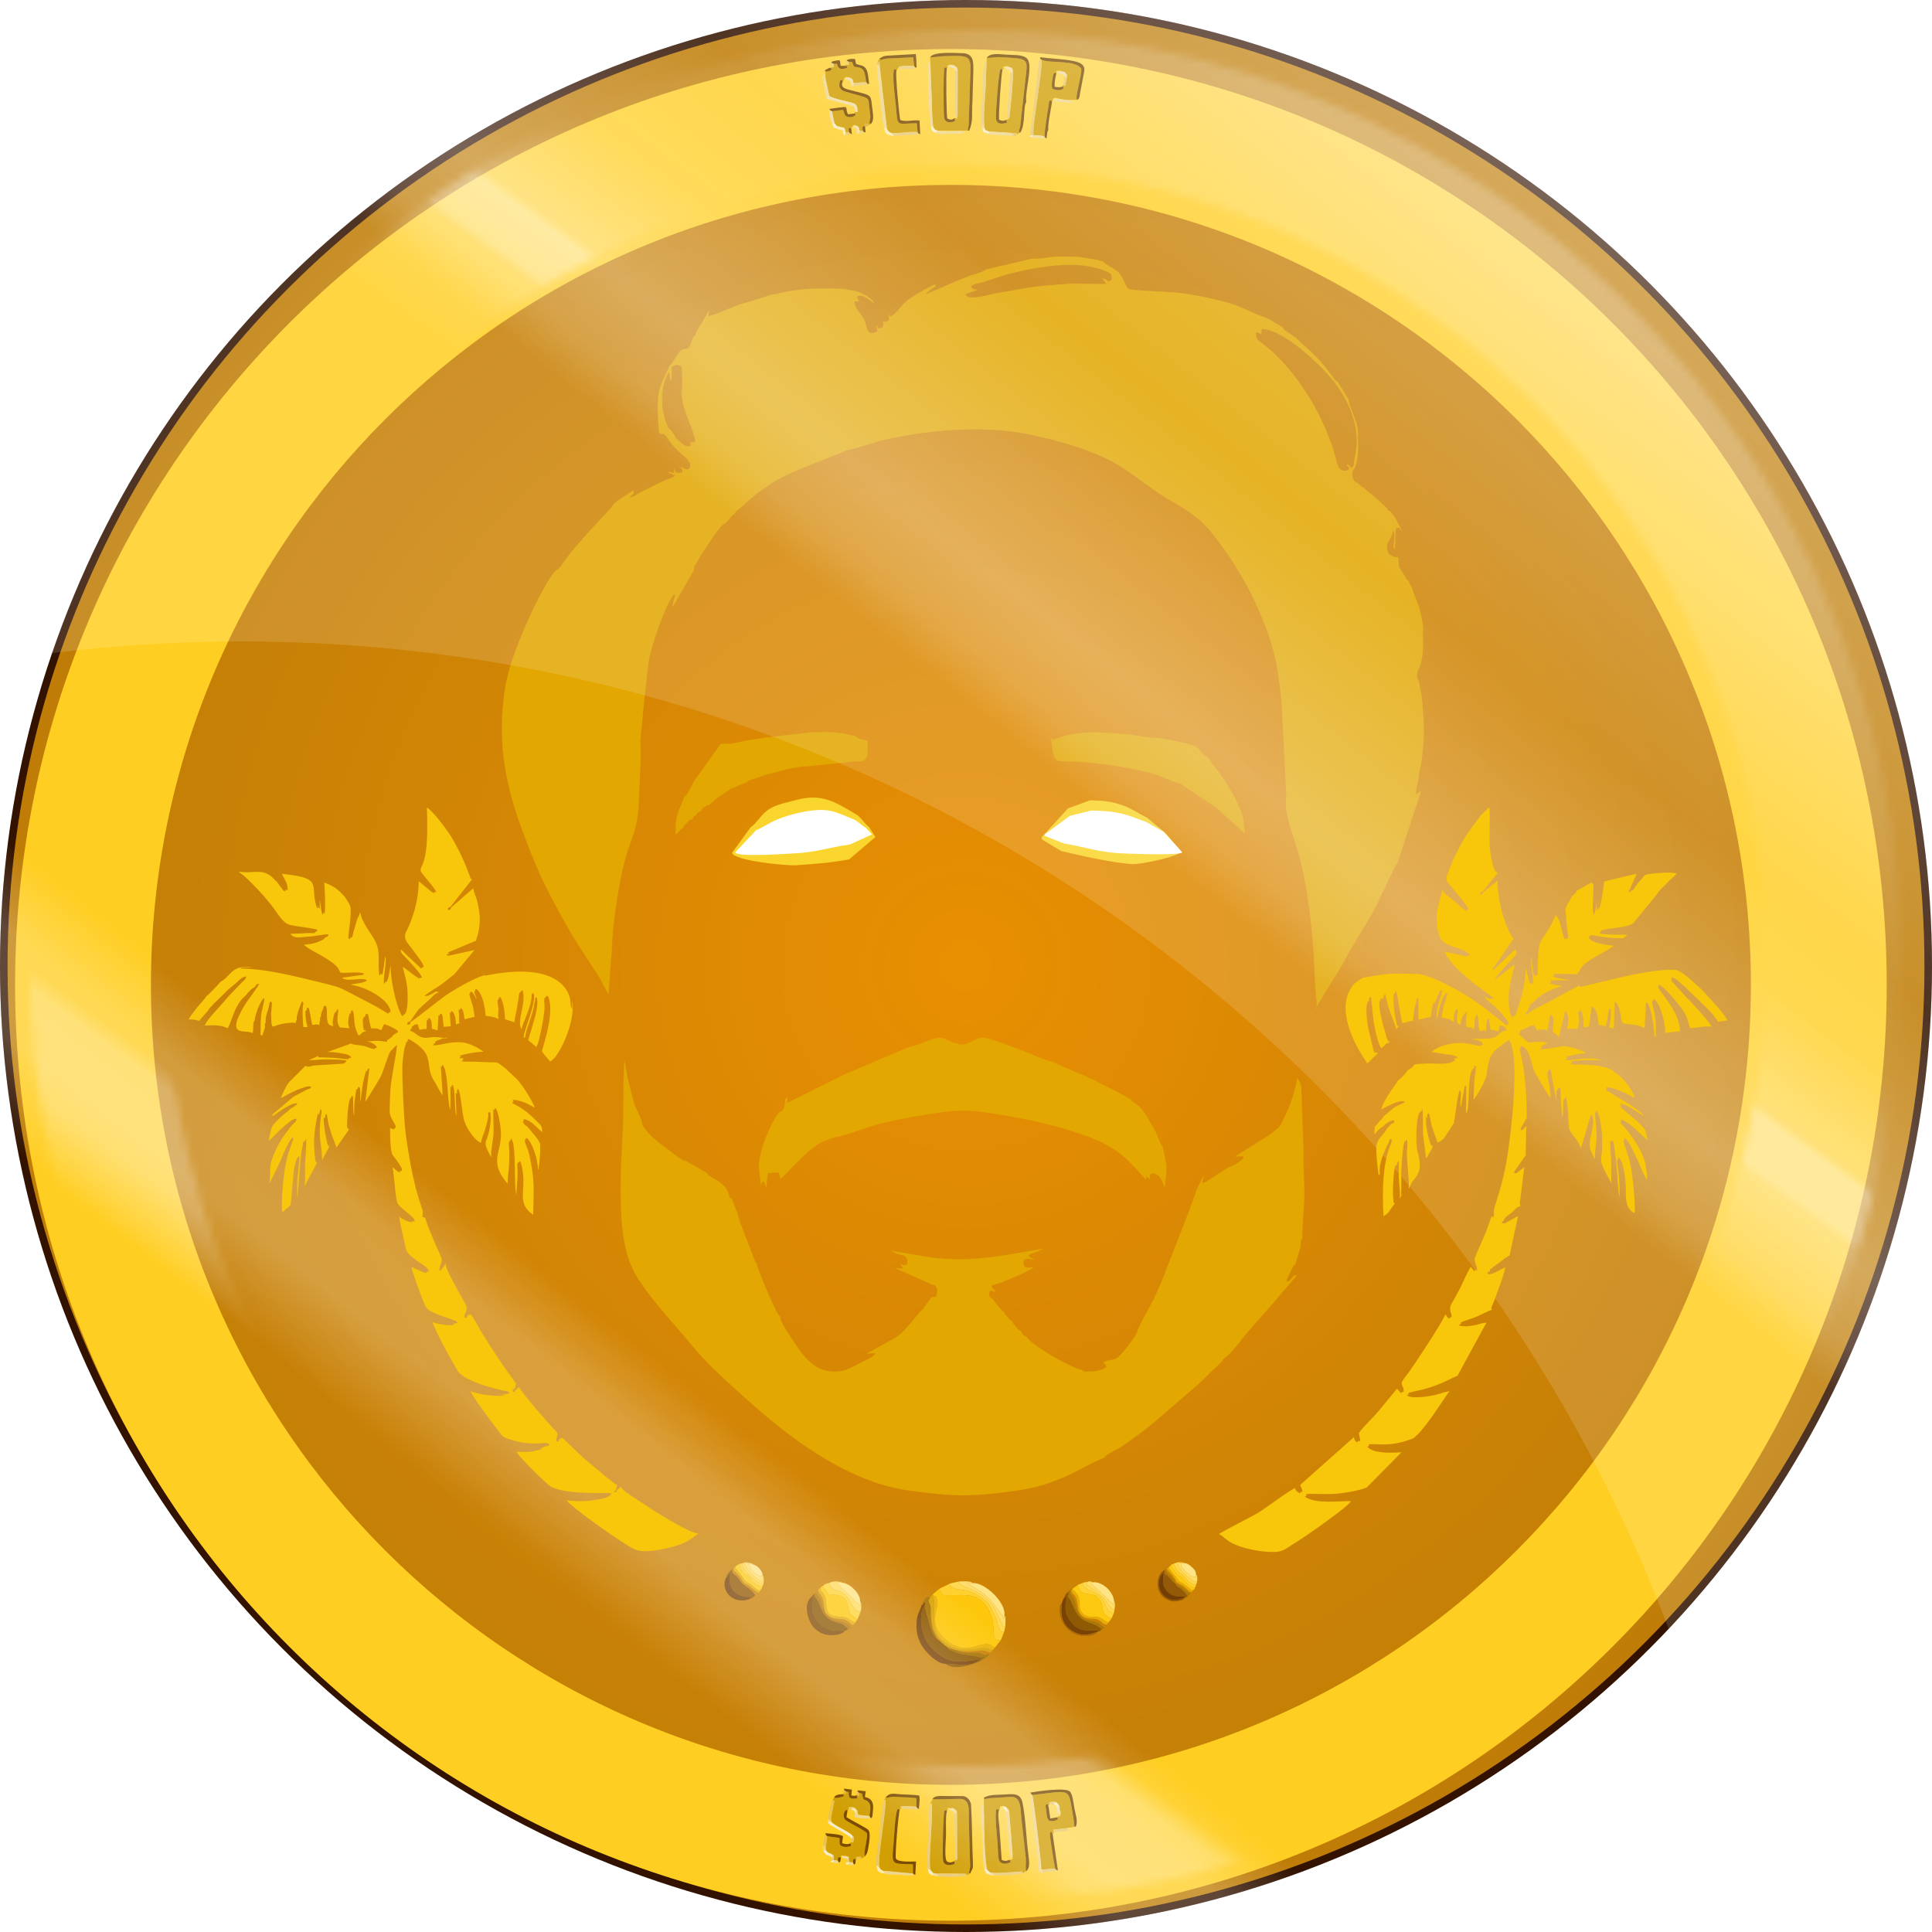 <svg width="256" height="256" fill="none" xmlns="http://www.w3.org/2000/svg"><g clip-path="url(#a)"><circle cx="128" cy="128" r="128" fill="#331300"/><circle cx="128" cy="128" r="127" fill="url(#b)"/><path fill-rule="evenodd" clip-rule="evenodd" d="m123.572 211.284.13.16c.07.02.4-.12.48.73.03.38-.02.76-.09 1.04-.14.59-.26 1.13-.16 1.87.21 1.52 1.87 2.67 2.67 2.99.15.06.25.09.39.15 1.18.47 2.39-.18 3.33-.33 1.03-.18 1.1.33 1.52.41l.8-1.02c-1.85.43-.1-2.19-2.12-4.7-1.33-1.67-3.21-1.12-5.62-1.24l-.46-.82-.87.76z" fill="#FDC80C"/><path fill-rule="evenodd" clip-rule="evenodd" d="M125.322 220.464c1.05.97 3.65.07 4.58-.38.27-.41.37-.3.67-.59-.84.19-.53.12-1.29-.04-.89-.19-1.61-.15-2.6-.49l-.84-.34c-.2-.15-.08-.02-.21-.23l-1.51-1.25-.42-.5c-.42-.75-1.16-3.66-1.16-3.92-.67.65-.98 3.98 1.17 5.93 2.04 1.86 3.34 1.67 6.14 1.2-1.48 1.26-2.94.56-4.53.61z" fill="#8E5A04"/><path fill-rule="evenodd" clip-rule="evenodd" d="m142.052 210.564.07.04c.39.34.85.8.88 1.48.04.87.01 1.28.51 1.76.49.48 1.09.37 1.86.42.69.05 1.07.73 1.55.68l.38-.52c-1.79-.55-.76-1.68-1.76-2.7-.51-.52-.88-.42-1.71-.56-.73-.12-1.01-.88-.98-1.17l-.8.57z" fill="#FDC910"/><path fill-rule="evenodd" clip-rule="evenodd" d="M108.722 210.334c-.05.42-.11.14.36.82.19.27.31.48.34.84.15 2.02.31 2.13 2.3 2.28.78.06 1.01.6 1.61.73l.31-.48c-.28-.05-.86-.52-.97-.74-.21-.4-.31-.94-.42-1.41-.22-.92-1.34-1.08-2.45-1.13l-.79-1.09-.29.18z" fill="#FDC80C"/><path fill-rule="evenodd" clip-rule="evenodd" d="M122.092 212.734c-.13.69-.61 1.05-.65 2.37-.03 1.22.14 1.74.53 2.62.45.99 2.18 2.82 3.35 2.74 1.59-.05 3.05.65 4.53-.61-2.8.47-4.1.66-6.14-1.2-2.15-1.95-1.84-5.28-1.17-5.93.16-.73.09-.2-.09-.43-.12.24-.08.29-.36.44z" fill="#7A4306"/><path fill-rule="evenodd" clip-rule="evenodd" d="m124.442 210.524.46.82c2.41.12 4.29-.43 5.62 1.24 2.02 2.51.27 5.13 2.12 4.7l.42-1.08c-.75.38-.86-1.55-1.21-2.12-.52-.84-.65-1.52-1.34-2.05-2.78-2.14-3.13-.77-4.82-2.04l.25-.19-1.5.72z" fill="#FFD02F"/><path fill-rule="evenodd" clip-rule="evenodd" d="m141.262 211.154-.38.75c.13-.1.45-.47.54-.61-.34 1.54-.43 2.5.53 3.67.88 1.08 1.85 1.2 3.55 1.02-.01.02-.14.26-.16.29l.48-.19c.12-.23-.12-.05.17-.25l-.65-.43c-1.05-.62-2.09-.29-3.06-2.41-.37-.79-.26-.84-.79-1.46l.24-.65c-.27.12-.21.13-.47.27zM107.422 211.694c.02-.02.05-.04.06-.05l.33-.37c-.01.68-.34 1.33-.16 2.14.26 1.19 1.15 2.17 2.29 2.52 1.1.34 1.58-.08 1.81.11.22.18.17-.26.06.18l.6-.36-.62-.55c-.24-.19-.5-.21-.86-.32-1.55-.46-1.85-1.15-2.34-2.44-.42-1.12-.77-.79-.59-1.35.08-.24.01-.07.14-.21l-.72.7z" fill="#8E5A04"/><path fill-rule="evenodd" clip-rule="evenodd" d="M156.792 211.814c-.64.07-.92.35-1.75.1-1.54-.46-1.97-2.57-.85-3.58-.06 1.07-.32 1.63.46 2.52.53.61 1.45.83 2.48.63l-.34.33zm0 .16v-.16c.41-.12.13-.18.61-.3l-.21-.29a.218.218 0 0 1-.04-.05c-.89-1.06-1.1-.72-1.35-1.31l-.08-.07c-.37-.22-.47-.46-.69-.7-.23-.24-.43-.41-.69-.57.02-.32.07-.33-.03-.5-.94.49-1.18 2.06-.6 3.04.26.45.63.78 1.2.99.77.3 1.2.06 1.88-.08z" fill="#945A07"/><path fill-rule="evenodd" clip-rule="evenodd" d="M107.422 211.694c-1.01.92-.35 3.18.43 3.99.42.43 1.04.84 1.79.95.65.09 1.78.02 2.17-.41.11-.44.16 0-.06-.18-.23-.19-.71.23-1.81-.11-1.14-.35-2.03-1.33-2.29-2.52-.18-.81.15-1.46.16-2.14l-.33.37c-.01.01-.04.03-.06.05z" fill="#834C05"/><path fill-rule="evenodd" clip-rule="evenodd" d="M96.242 208.974c.7-.51-.42.44.2-.18l.32-.44c-.03 1.07-.25 1.69.47 2.49.45.5 1.54.97 2.47.65-.34.19-.27.1-.41.41.43-.12.49-.27.79-.55-.93-1.17-1.09-.89-1.73-1.53-.3-.31-.38-.59-.72-.93-.37-.38-.7-.3-.58-.97-.37.33-.67.47-.81 1.05z" fill="#945A07"/><path fill-rule="evenodd" clip-rule="evenodd" d="M133.082 214.084c.3-1.68-2.56-4.43-4.19-4.32l-.81-.05c.27.16.34.29.71.48.74.4 1.64.98 2.2 1.55.53.54 1.91 2.36 2.06 2.78l.03-.44z" fill="#FEE484"/><path fill-rule="evenodd" clip-rule="evenodd" d="m140.882 211.904-.18.54c-.24 1.44.04 2.66 1 3.4 1.75 1.34 2.93.55 3.64.43.02-.03.15-.27.16-.29-1.7.18-2.67.06-3.55-1.02-.96-1.17-.87-2.13-.53-3.67-.09.14-.41.51-.54.61z" fill="#7A4306"/><path fill-rule="evenodd" clip-rule="evenodd" d="m125.942 209.804-.25.19c1.69 1.27 2.04-.1 4.82 2.04.69.53.82 1.21 1.34 2.05.35.57.46 2.5 1.21 2.12l.15-.73c-.29.02-.24 0-.43-.3-.44-.73-.86-2.22-1.96-3.26-1.36-1.29-3.11-1.51-3.85-2.18.02-.02.09-.16.11-.18l-1.14.25z" fill="#FFD851"/><path fill-rule="evenodd" clip-rule="evenodd" d="m109.012 210.154.79 1.09c1.11.05 2.23.21 2.45 1.13.11.47.21 1.01.42 1.41.11.22.69.69.97.74l.4-.97-.41.01c-.15-.2-.28-.28-.44-.48-.36-.49-.9-1.98-2.22-2.34-.79-.21-.56-.32-1.08-.69l.09-.34c-.43.07-.73.23-.97.44z" fill="#FFD335"/><path fill-rule="evenodd" clip-rule="evenodd" d="M123.232 211.724c-.35.53-.17.34.02.98.14.46.04 1.05.09 1.56.11 1.03.2 1.76.69 2.51.92 1.04 1.34 1.62 3.09 1.95 1.64.31 2.79-.23 3.6.08.42.17.54.33.83-.18-.44.03-.54-.36-1.61-.22-1.97.27-3.13.39-4.75-.76-1.46-1.03-1.57-2.62-1.39-4.29.09-.91-.07-1.2-.1-1.91l-.13-.16c-.14.13-.25.29-.34.44z" fill="#D9A408"/><path fill-rule="evenodd" clip-rule="evenodd" d="m131.552 218.624.29-.32c-.42-.08-.49-.59-1.52-.41-.94.15-2.15.8-3.33.33-.14-.06-.24-.09-.39-.15-.8-.32-2.46-1.47-2.67-2.99-.1-.74.02-1.28.16-1.87.07-.28.12-.66.09-1.04-.08-.85-.41-.71-.48-.73.03.71.19 1 .1 1.91-.18 1.67-.07 3.26 1.39 4.29 1.62 1.15 2.78 1.03 4.75.76 1.07-.14 1.17.25 1.61.22z" fill="#EBB408"/><path fill-rule="evenodd" clip-rule="evenodd" d="M133.212 215.474c.01-.2.02-.43.02-.64v-.37c-.06-.42.06-.13-.15-.38l-.03.44c-.15-.42-1.53-2.24-2.06-2.78-.56-.57-1.46-1.15-2.2-1.55-.37-.19-.44-.32-.71-.48l.81.05c-.33-.32-1.26-.22-1.81-.21-.02.02-.09.16-.11.18.74.67 2.49.89 3.85 2.18 1.1 1.04 1.52 2.53 1.96 3.26.19.3.14.32.43.3z" fill="#FEDD6C"/><path fill-rule="evenodd" clip-rule="evenodd" d="M96.242 208.974c-.89 1.7.8 3.7 3.05 2.93.14-.31.07-.22.41-.41-.93.32-2.02-.15-2.47-.65-.72-.8-.5-1.42-.47-2.49l-.32.44c-.62.62.5-.33-.2.18z" fill="#7A4306"/><path fill-rule="evenodd" clip-rule="evenodd" d="m109.982 209.714-.09.34c.52.37.29.48 1.08.69 1.32.36 1.86 1.85 2.22 2.34.16.2.29.28.44.48l.41-.01c.11-.37.14-1.14-.07-1.37l.01.47c-.41-.13-1.17-1.02-1.54-1.38-.35-.33-1.37-1.18-1.48-1.59l.67.04c-.32-.21-1.29-.26-1.65-.01z" fill="#FFDB5D"/><path fill-rule="evenodd" clip-rule="evenodd" d="M142.852 209.994c-.03.29.25 1.05.98 1.17.83.14 1.2.04 1.71.56 1 1.02-.03 2.15 1.76 2.7l.29-.7c-1.02.03-1.05-1.48-1.88-2.26-.63-.59-2.61-1.02-2.15-1.77l-.71.3z" fill="#FFD335"/><path fill-rule="evenodd" clip-rule="evenodd" d="M113.972 212.184c.02-1.04-1.34-2.38-2.34-2.46l-.67-.04c.11.41 1.13 1.26 1.48 1.59.37.36 1.13 1.25 1.54 1.38l-.01-.47zM147.592 212.024c-.11-1.11-1.52-2.5-2.78-2.36l-.26.05c.13.33.46.53.71.74.42.37 1.97 2 2.3 2.1l.03-.53z" fill="#FEE484"/><path fill-rule="evenodd" clip-rule="evenodd" d="m156.792 211.814.34-.33c-1.03.2-1.95-.02-2.48-.63-.78-.89-.52-1.45-.46-2.52-1.12 1.01-.69 3.12.85 3.58.83.25 1.11-.03 1.75-.1z" fill="#733E06"/><path fill-rule="evenodd" clip-rule="evenodd" d="M97.392 207.654c.11.24.51.68.68.89l.69.96c.21.2.21.12.46.27.46.26 1 .93 1.48 1.02.19-.27.21-.17.31-.58-.3.04-.22.03-.52-.15-.18-.1-.26-.15-.46-.26-.56-.31-.33-.47-.71-.85-.32-.32-.58-.26-.85-.62-.24-.32-.49-.73-.45-1.11-.32.12-.46.25-.63.43z" fill="#FBCA1A"/><path fill-rule="evenodd" clip-rule="evenodd" d="M122.092 212.734c.28-.15.24-.2.36-.44.18.23.25-.3.09.43 0 .26.74 3.17 1.16 3.92l.42.5-.09-.37c-.49-.75-.58-1.48-.69-2.51-.05-.51.05-1.1-.09-1.56-.19-.64-.37-.45-.02-.98-.02-.03-.07-.09-.08-.06l-.16-.08c-.32-.04-.84.88-.9 1.15z" fill="#AA7505"/><path fill-rule="evenodd" clip-rule="evenodd" d="M141.262 211.154c.26-.14.2-.15.47-.27l-.24.65c.53.62.42.67.79 1.46.97 2.12 2.01 1.79 3.06 2.41l.65.43c-.29.2-.05.02-.17.25l.52-.41-.7-.57c-1.19-.73-2.48.25-3.19-2.76-.09-.4-.15-.57-.35-.84-.18-.24-.33-.33-.28-.57.1-.53-.02-.07.14-.28l.16-.05-.07-.04c-.16-.09-.61.37-.79.59z" fill="#AC7808"/><path fill-rule="evenodd" clip-rule="evenodd" d="m109.252 213.344.12.38c.39.23.39.44.85.61.93.33 1.49-.03 2.23.59.3.25.4.46.67.31.33-.18.06.01.21-.23-.6-.13-.83-.67-1.61-.73-1.99-.15-2.15-.26-2.3-2.28-.03-.36-.15-.57-.34-.84-.47-.68-.41-.4-.36-.82l-.33.38c.11.39.26.43.53.88.22.37.29 1.19.33 1.75zM146.922 214.944c-.48.05-.86-.63-1.55-.68-.77-.05-1.37.06-1.86-.42-.5-.48-.47-.89-.51-1.76-.03-.68-.49-1.14-.88-1.48l-.16.05c.1.81.57.4.78 1.64.13.77.1 1.39.68 1.83.67.5 1.46.25 2.03.47.69.26.97 1.14 1.47.35z" fill="#E6AD06"/><path fill-rule="evenodd" clip-rule="evenodd" d="M158.482 208.634c-.01-.49-.29-.75-.59-1.02-.35-.34-.66-.49-1.11-.52l-.3.04c-.06.39.36.89.65 1.14.46.42.55.63 1.36.67l-.01-.31z" fill="#FEE484"/><path fill-rule="evenodd" clip-rule="evenodd" d="M112.412 215.864s.31-.02.26-.27c-.04-.2-.79-.68-1.49-.81-.69-.13-1.56-.42-1.81-1.06l-.12-.38c-.33-.29-.34-.91-.45-1.27-.15-.47-.39-.55-.66-1.08-.13.14-.06-.03-.14.21-.18.56.17.23.59 1.35.49 1.29.79 1.98 2.34 2.44.36.11.62.13.86.32l.62.55z" fill="#B67808"/><path fill-rule="evenodd" clip-rule="evenodd" d="m144.092 209.604-.11.17c-.01.01-.04.08-.06.1.75.73 1.94 1.15 2.74 2.47.37.59.47.58.84.98.06-.19.03-.05.19-.15.06-.34.09-.85-.1-1.15l-.03.53c-.33-.1-1.88-1.73-2.3-2.1-.25-.21-.58-.41-.71-.74l.26-.05-.13-.07c-.19-.05-.4-.1-.59.01z" fill="#FFDC63"/><path fill-rule="evenodd" clip-rule="evenodd" d="M143.562 209.694c-.46.75 1.52 1.18 2.15 1.77.83.78.86 2.29 1.88 2.26l.1-.55c-.16.1-.13-.04-.19.15-.37-.4-.47-.39-.84-.98-.8-1.32-1.99-1.74-2.74-2.47.02-.02.05-.09.06-.1l.11-.17-.53.09z" fill="#FFD851"/><path fill-rule="evenodd" clip-rule="evenodd" d="M129.902 220.084c.47-.16 1-.59 1.22-.97-.86.2-.22.29-1.09-.02l-.06-.03c-.38-.11-.72-.04-1.52-.06-1.39-.03-1.69-.39-2.82-.61.13.21.01.08.21.23l.84.34c.99.34 1.71.3 2.6.49.76.16.45.23 1.29.04-.3.29-.4.18-.67.59z" fill="#A67302"/><path fill-rule="evenodd" clip-rule="evenodd" d="m154.832 207.714 1.36 1.78c.16.16.32.17.52.3l.94.71c.33.25.17.22.51.16.17-.16.07-.04.18-.28-.85.03-1.67-1.37-1.67-1.37-.37-.34-.4.06-.9-.66-.16-.23-.55-.75-.62-.96l-.32.32z" fill="#FDC910"/><path fill-rule="evenodd" clip-rule="evenodd" d="M155.532 207.204c.07.28.32.67.49.91.19.26.47.4.78.67.5.44.92 1.29 1.72 1.16l.13-.52c-.19.14-.25.14-.51.06-.4-.14-2.14-1.63-2.07-2.33l.41-.02.3-.04c-.19-.13.06-.04-.27-.09-.07-.01-.34 0-.42.01-.18.02-.41.11-.56.19z" fill="#FED64B"/><path fill-rule="evenodd" clip-rule="evenodd" d="M155.152 207.394c.07.21.46.73.62.96.5.72.53.32.9.66 0 0 .82 1.4 1.67 1.37l.18-.44c-.8.13-1.22-.72-1.72-1.16-.31-.27-.59-.41-.78-.67-.17-.24-.42-.63-.49-.91-.29.08-.18.02-.38.19z" fill="#FFD02B"/><path fill-rule="evenodd" clip-rule="evenodd" d="m101.022 208.694.02-.04c-.2.28.22.18-.37.17-.25-.01-.65-.36-.8-.52-.33-.33-.51-.54-.61-1.08l.47.06c-.1-.11.12-.09-.33-.17-.44-.07-.34-.02-.76.07.14.75 1.61 2.19 2.38 2.37.08-.42.13-.47 0-.86z" fill="#FEDD6C"/><path fill-rule="evenodd" clip-rule="evenodd" d="M101.042 208.654c-.02-.57-.81-1.34-1.31-1.37l-.47-.06c.1.54.28.75.61 1.08.15.16.55.51.8.52.59.01.17.11.37-.17z" fill="#FDE48B"/><path fill-rule="evenodd" clip-rule="evenodd" d="M98.022 207.224c-.04.38.21.79.45 1.11.27.36.53.3.85.62.38.38.15.54.71.85.2.11.28.16.46.26.3.18.22.19.52.15l.14-.27c-.77-.18-1.1-.61-1.69-1.15-.39-.35-1.18-.92-1.07-1.67l-.37.1z" fill="#FED33B"/><path fill-rule="evenodd" clip-rule="evenodd" d="M145.342 216.274c-.71.12-1.89.91-3.64-.43-.96-.74-1.24-1.96-1-3.4-.27.13-.32.38-.3 1.02.06 1.66 1.34 3.12 2.95 3.28.53.06 1.14.02 1.64-.17.37-.14.31-.19.35-.3z" fill="#A66809"/><path fill-rule="evenodd" clip-rule="evenodd" d="M101.152 209.944c.03-.16.05-.43.06-.6 0-.03-.02-.33-.03-.36-.07-.26.03-.1-.16-.29.13.39.08.44 0 .86-.77-.18-2.24-1.62-2.38-2.37.42-.09.32-.14.76-.07-.27-.13-.71-.13-1.01.01-.11.75.68 1.32 1.07 1.67.59.54.92.97 1.69 1.15z" fill="#FFD851"/><path fill-rule="evenodd" clip-rule="evenodd" d="M158.652 209.424c0-.18.01-.26-.02-.45-.09-.44-.01-.19-.15-.34l.01.31c-.81-.04-.9-.25-1.36-.67-.29-.25-.71-.75-.65-1.14l-.41.02c-.07.7 1.67 2.19 2.07 2.33.26.08.32.08.51-.06z" fill="#FFDC63"/><path fill-rule="evenodd" clip-rule="evenodd" d="M100.702 210.794c-.48-.09-1.02-.76-1.48-1.02-.25-.15-.25-.07-.46-.27l-.69-.96c-.17-.21-.57-.65-.68-.89-.16.16-.08-.17-.16.25-.06.31-.01.15.1.28.11.13.33.31.47.46.17.18.29.3.41.49.13.21.16.38.35.57.17.17.29.18.51.3.59.31 1.14.98 1.32.98.38.01.16.07.31-.19zM158.162 210.664c-.34.06-.18.09-.51-.16l-.94-.71c-.2-.13-.36-.14-.52-.3l-1.36-1.78-.19.16.18.25c.02.03.16.18.21.24.17.17.23.22.38.43.89 1.25-.09.5 1.22 1.26.69.39 1.16 1.35 1.53.61z" fill="#E6AD06"/><path fill-rule="evenodd" clip-rule="evenodd" d="M156.792 211.814v.16c.54-.24.62-.52.95-.8-.75-.38-.97-1.02-1.94-1.31.25.59.46.25 1.35 1.31.01.02.03.04.04.05l.21.29c-.48.12-.2.18-.61.3zM154.312 208.024c.1.17.05.18.03.5.26.16.46.33.69.57.22.24.32.48.69.7-.22-.83-.86-1.18-1.09-1.48-.12-.15-.08-.05-.11-.25l-.01-.27-.2.23z" fill="#AC7808"/><path fill-rule="evenodd" clip-rule="evenodd" d="M99.5 109.576 97 113c.189 1.065 7.292 1.719 8.341 1.659 2.906-.195 4.61-.329 7.159-.779l3.5-2.97-.85-1.334c-.482-.315-.986-1.155-1.595-1.605-2.843-1.664-4.584-2.937-8.214-1.933-1.259.36-2.218.476-3.341 1.12-1.07.615-1.85 2.088-2.5 2.418zM141.51 107.12l-3.51 3.849.094.293 2.552 1.515c2.646.618 6.479 1.507 9.354 1.723 1 .077 6.344-.981 6.5-1.723l-2.073-2.396-2.437-2.04c-1.271-.603-2.094-1.267-3.48-1.715-1.593-.511-2.385-.511-4.052-.588l-2.948 1.082z" fill="#FFE637" fill-opacity=".81"/><g filter="url(#c)" fill-rule="evenodd" clip-rule="evenodd" fill="#fff"><path d="m100.17 110.02-2.74 2.91c.18.71 6.95.18 7.95.14 2.77-.13 4.79-.86 7.22-1.16l2.94-1.34-.81-.89c-.46-.21-.94-.77-1.52-1.07-2.71-1.11-3.47-1.67-6.93-1-1.2.24-2.19.53-3.26.96-1.02.41-2.23 1.23-2.85 1.45zM141.77 108.1l-3.37 2.49.09.19 2.45.98c2.54.4 4.65 1.16 7.41 1.3.96.05 8.14.35 8.29-.13l-2.47-2.72-2.34-1.32c-1.22-.39-2.01-.82-3.34-1.11-1.53-.33-2.29-.33-3.89-.38l-2.83.7z"/></g><g filter="url(#d)" fill="#E2A701"><path fill-rule="evenodd" clip-rule="evenodd" d="m137.304 33.261-6.21 1.46c-.161.175-.411.262-.683.357-.117.04-.237.082-.357.133a5.985 5.985 0 0 1-.565.182c-.148.042-.304.086-.485.148-.703.242-2.264.915-3.599 1.491-1.094.473-2.037.88-2.231.929.183-.28.896-.754 1.243-.985l.037-.025.01-.28c-.9.28-2.82 1.49-3.52 1.97-.451.297-.87.78-1.256 1.225-.289.335-.561.648-.814.845-.513.4-.517.135-.519-.009-.002-.086-.002-.13-.111.039l.06.67c-.27.19-.46.32-.82.17l.07.38c-.08.48-.21.54-.71.52l-.15-.3-.2.06a.218.218 0 0 0 .076.042c.047.016.071.025.134.258.045.133.04.179.03.27-.003.032-.007.07-.01.12-1.115.517-1.263-.06-1.451-.79-.07-.271-.146-.564-.279-.83-.152-.32-.36-.582-.562-.837-.354-.449-.69-.874-.678-1.543l.51.02c.031-.195-.014-.253-.07-.324-.053-.068-.115-.147-.13-.366.23-.09.56-.1.85.02.132.06.138.066.152.085.008.009.018.021.048.045.35.142.58.32.799.489.151.116.296.227.471.321-.39-.79-1.55-1.34-2.44-1.64l-1.68-.29-.71-.05-.519-.007h-.016c-1.478-.02-2.694-.035-4.215.117-.76.08-1.39.18-2.13.3-.224.038-.464.098-.705.157-.447.111-.897.223-1.255.203-.15.129-1.962.668-3.203 1.037-.492.147-.893.266-1.067.323-.304.102-.839.32-1.425.557-1.073.434-2.322.94-2.665.953l.13-.85-.95 1.69c-.22.28-.79 1.25-.92 1.67-.01.03-.08.12-.1.13a.183.183 0 0 0-.01.013c-.016.02-.042.053-.05.037-.008-.017-.044.022-.067.047l-.008.008-.005.005-.39.98c-.172.572-.436.6-.725.632-.282.031-.588.065-.855.608l-.99 1.42a.365.365 0 0 0-.067.081.907.907 0 0 0-.123.069c-.162.415-.34.782-.517 1.148-.37.761-.737 1.517-.953 2.692-.17.92-.09 4.12.09 5.07.226.146.356.16.465.172.181.02.302.032.695.638.653.995 1.418 1.672 1.979 2.169.453.401.773.684.791.921a.168.168 0 0 0 .019.013l.013.008c.069.041.172.103.138.469-.03.33-.21.52-.57.45-.29-.048-.294-.083-.298-.132a.116.116 0 0 0-.032-.078l-.5.01c.375.128.38.227.4.584v.016c-.32.1-.51.11-.9.01l-.18-.43-.07.01.03.49c-.226 0-.317-.025-.413-.052a1.475 1.475 0 0 0-.377-.058l.05.01v.09l.86.36c-.17.214-.407.296-.678.39l-.025.009-.082.029-.035.012c-.877.337-1.672.743-2.487 1.159-.393.2-.79.403-1.203.601a3.785 3.785 0 0 0-.537.309c-.229.152-.429.285-.943.421.245-.392.353-.418.409-.432a.096.096 0 0 0 .028-.01c.031-.019.038-.08.069-.402l.014-.146-2.13 1.39c-.086.103-.18.18-.274.258-.08.067-.163.135-.246.222-.117.122-.17.209-.224.297a1.63 1.63 0 0 1-.246.323l-3.14 3.36c-.439.532-.771.907-1.075 1.25-.545.617-.998 1.129-1.815 2.26-.053.072-.112.157-.175.249-.243.353-.553.804-.895.971-1.64 1.36-6.08 11.14-6.58 14.55l-.12.34c-1.64 9.27.6 15.94 3.57 23.29 1.35 3.32 3.01 6.4 4.71 9.37.932 1.631 1.696 2.789 2.481 3.977.505.763 1.018 1.54 1.59 2.463.161.255.37.658.58 1.061.244.468.488.938.66 1.179l.42-5.85c.13-3.89 1.13-10.41 2.25-13.58l.041-.116c.813-2.263 1.23-3.425 1.318-6.414.008-.35.038-.985.074-1.746v-.001c.1-2.091.243-5.125.096-5.763l.52-5.4.52-4.72c.19-2.13 2.59-8.89 3.54-9.45-.009.333-.068.522-.13.723-.075.239-.154.494-.16 1.027l2.81-4.92c.02-.48.14-.66.35-.96.106-.153.175-.287.247-.425.064-.123.13-.25.223-.395l1.01-1.55c.077-.111.176-.26.29-.431.492-.74 1.266-1.905 1.81-2.319.13-.1.128-.11.128-.11s.002.01.142-.05c.158-.123.432-.454.598-.655l.062-.075c.16-.17.23-.24.36-.37.047-.045.087-.08.12-.111.122-.111.17-.155.28-.359.13-.058.625-.503 1.047-.882.23-.206.437-.393.553-.488.087-.073.198-.168.323-.276.475-.412 1.152-.997 1.477-1.124l.038-.038.028-.03c.113-.12.187-.197.484-.282.985-1.094 4.978-2.66 7.984-3.84 1.116-.438 2.097-.823 2.736-1.11.832-.167 1.727-.44 2.648-.72.896-.273 1.815-.553 2.722-.75 5.87-1.27 12.76-1.82 18.58-.66 3.68.74 7.41 1.81 10.45 3.26 1.657.797 3.138 1.873 4.651 2.971 1.162.845 2.344 1.703 3.639 2.459 3.91 2.29 4.77 3.06 7.23 6.5 1.87 2.62 3.51 5.42 4.92 8.81 1.58 3.77 2.23 6.38 2.68 11.01.104 1.02.426 7.652.591 11.05V102.6l.001.012c.057 1.187.096 1.974.098 1.979-.301 1.548.433 3.787.975 5.439v.002c.123.375.236.719.325 1.019 1.37 4.57 1.82 8.53 2.25 13.3.078.883.122 1.941.167 3.016.065 1.554.132 3.146.303 4.304l-.015.741-.115.189.11.07.005-.259 3.685-6.051c.174-.496 1.365-2.453 2.377-4.117a92.097 92.097 0 0 0 1.313-2.193c.28-.495.86-1.708 1.463-2.97v-.001l.001-.002c.798-1.671 1.637-3.427 1.876-3.717l3.14-9.51c-.209.057-.244.101-.285.151-.044.055-.096.119-.395.219 0-.546.095-.95.191-1.355.074-.315.149-.631.179-1.015.029-.282.101-.627.177-.995.081-.389.167-.804.213-1.195.1-.79.19-1.63.24-2.42.109-1.399.025-2.604-.065-3.889a100 100 0 0 1-.075-1.131l-.12-1.05-.37-1.98c-.39-.32-.19-1.26 0-1.57.23-.39.35-.94.44-1.49.151-.898.135-1.528.117-2.182-.011-.43-.022-.872.013-1.408.09-.66-.34-2.52-.52-3.08-.082-.25-.221-.604-.369-.981-.248-.633-.522-1.33-.591-1.699-.109-.044-.139-.114-.189-.234a2.535 2.535 0 0 0-.071-.156l-.034-.07-.003-.007a.805.805 0 0 1-.103-.313c-.273-.147-.275-.151-.353-.316a4.223 4.223 0 0 0-.217-.404c-.311-.528-.494-.797-.601-.955-.087-.129-.124-.184-.141-.244a.756.756 0 0 1-.014-.18c-.003-.16-.007-.448-.094-1.081-.51.02-.7-.09-.94-.25l-.022-.01-.011-.006-.016-.007-.02-.01c-.112-.049-.175-.077-.301-.337-.395-.767-.057-1.32.198-1.74.081-.132.154-.252.192-.36.047-.123.075-.222.099-.31.049-.173.085-.3.231-.48.148.425.085.961.027 1.458a5.377 5.377 0 0 0-.057.762l.2.26.04-1.23a8.08 8.08 0 0 0 .018-.49c.008-.409.016-.846.142-1.12l.042-.005.045-.007.036-.005.047-.007h.001c.099-.015.146-.022.178-.004.03.016.047.053.081.124v.001l.023.047.017.036.21.26-.17-.48a5.124 5.124 0 0 1-.26-.498 7.826 7.826 0 0 0-.34-.652c-.22-.35-.46-.7-.72-1.01-.251-.068-.253-.071-.31-.167a1.687 1.687 0 0 0-.15-.213c-.535-.63-1.525-1.44-2.183-1.977-.301-.246-.532-.435-.617-.523l-.036-.036-.029-.028-.034-.034a.076.076 0 0 1-.007-.01l-.002-.004-.002-.005-.003-.007-.002-.006v-.002c-.006-.016-.015-.042-.035-.088a.903.903 0 0 1-.49-.24c-.01-.005-.051-.044-.093-.083a1.256 1.256 0 0 0-.097-.087l-.031-.034-.028-.028a.287.287 0 0 1-.044-.051 1.343 1.343 0 0 0-.025-.058l-.01-.023-.012-.026c-.51-.09-.87-.59-.8-1.29.027-.292.091-.38.173-.495.039-.055.082-.115.127-.205.52-1.086.48-2.706.455-3.743-.008-.3-.014-.552-.005-.727.031-.999-.358-1.982-.709-2.867-.211-.533-.408-1.03-.491-1.473l-.07-.31-1.46-2.38a2.787 2.787 0 0 0-.208-.063l-.006-.004h-.001l-.002-.003a.035.035 0 0 1-.003-.004l-.001-.004-.002-.003c-.007-.018-.021-.056-.107-.149l-1.34-1.75c-.921-1.134-1.938-2.048-2.689-2.723-.415-.373-.749-.673-.941-.897-.138-.167-.256-.238-.432-.343-.128-.077-.287-.172-.508-.337-.209-.154-.368-.254-.493-.332-.265-.165-.378-.236-.487-.528l-2.07-1.24c-.712-.2-1.477-.542-2.288-.903-.964-.43-1.995-.889-3.082-1.177-1.96-.51-4-.98-6.08-1.24-.501-.066-1.649-.13-2.866-.2-1.721-.096-3.583-.201-3.964-.33-.278-.095-.46-.492-.672-.957-.193-.42-.41-.897-.748-1.253-.159-.173-.577-.427-1.001-.684-.532-.323-1.073-.652-1.129-.836-.27.01-.4-.02-.67-.14l-2.53-.4a70.556 70.556 0 0 1-.852-.015c-.81-.017-1.63-.034-2.428.025-.195.013-.493.05-.826.094-.726.093-1.621.208-1.984.126zm-47.95 14.092c.002-.002.002-.004-.007 0-.001.004.004.002.006 0zm78.28-4.052.05-.7c2.95.02 7.92 4.97 9.14 6.44 1.81 2.18 3.35 4.99 3.46 8.2.025.754-.144 1.679-.272 2.387-.083.455-.149.82-.138.993l-.19.35-.04-.01-.036-.008h-.001a.38.38 0 0 1-.116-.04l-.008-.005-.005-.005-.017-.016-.021-.021h-.001l-.012-.014-.012-.012-.015-.015-.024-.024-.022-.02c-.108-.096-.124-.127-.133-.143l-.002-.005-.002-.003c-.007-.01-.019-.015-.08-.041l-.003-.001-.002-.001-.128-.056-.06.18c.81.4-.04.89-.71.54-.389-.195-.529-.734-.659-1.233l-.012-.047-.019-.07c-1.39-5.38-4.84-11.2-8.93-14.72-.362-.31-.655-.533-.887-.709-.665-.504-.842-.638-.783-1.431.227.006.297.051.395.114.067.043.146.093.295.146zm-38.26-5.65.7-.27c-.06-.008-.116-.01-.171-.014a1.768 1.768 0 0 1-.299-.036.689.689 0 0 1-.382-.239c-.016-.017-.031-.035-.048-.051a.904.904 0 0 0 .025-.053c.073-.158.078-.17.405-.297.18-.07.32-.12.53-.16.372-.046 1.292-.353 2.195-.654.677-.226 1.345-.449 1.765-.556 1.41-.35 2.74-.66 4.21-.88 3.33-.51 6.27-.58 9.02.62.97.44.35 1.81-.36.88l-.4-.02.5.68c-.075.028-1.014.017-2.079.004-1.211-.015-2.584-.031-3.031.006l-.257.02c-1.512.113-3.088.232-4.593.44-.772.107-1.571.253-2.38.401h-.001c-.709.13-1.425.262-2.139.369-.22.033-.53.105-.883.188-1.247.291-3.029.708-3.287-.048l.96-.33zm-38.51 12.91c-.18 1.478.503 3.215 1.028 4.55.291.743.534 1.361.552 1.74a.323.323 0 0 0 .06.054c.027.02.033.023.08.166.06.19.03.5-.14.53-.02 0-.06.01-.08.02h-.08c-.059.004-.08-.008-.099-.019-.03-.017-.058-.033-.22.009l.007.029.007.027.007.027c.073.277.125.473-.322.437-.458-.032-.781-.336-1.077-.615-.072-.068-.142-.134-.213-.195-.074-.07-.134-.118-.184-.157-.143-.116-.199-.16-.266-.443l-.57-.77c-.297-.169-.378-.396-.526-.809l-.004-.011-.059-.158-.017-.047a6.19 6.19 0 0 1-.224-.665c-.51-1.9-.4-4.44.64-5.98l.18 1.14h.11l.04-.13v-1.61c.37-.31.74-.46 1.29-.13.15.35.13 2.5.08 3.01z"/><path d="m114.933 140.283-.002.001c-1.192.504-2.157.912-2.397 1.017-.473.213-2.621 1.287-4.54 2.246-1.692.847-3.207 1.604-3.24 1.604l.11-.74c-.324.096-.341.388-.361.731-.026.441-.057.965-.749 1.269-.59.47-1.88 3.37-2.2 4.47-.615 2.125-.531 2.743-.384 3.816.071.513.155 1.129.184 2.064a6.732 6.732 0 0 0-.003-.444c-.011-.315-.014-.386.253-.786.054.044.095.073.125.095a.365.365 0 0 1 .081.07c.02.028.028.064.047.146.017.076.044.192.097.379.027.088.038.066.045.05.009-.019.013-.026.035.22l.19-2.04 1.43-.11.31.84.93-.89c.105-.11.196-.215.286-.32.107-.125.214-.25.344-.38.115-.119.219-.217.321-.314.121-.114.24-.225.369-.366l1.46-1.37c.135-.112.243-.186.35-.259a3.59 3.59 0 0 0 .43-.331l.35-.28c.41-.3 2.07-.95 2.62-1.03.489-.063 1.923-.541 3.211-.971.769-.256 1.486-.496 1.919-.619 1.67-.48 3.62-.83 5.5-1.16 5.32-.91 6.5-.99 11.88-.03 4 .71 7.25 1.47 10.7 2.74 3.724 1.372 4.98 2.736 6.97 4.898.244.265.499.542.77.832l-.04-.46.048.016.068.023.02.008.014.008.004.003.018.017.002.003c.014.014.034.036.076.072l.3.24c-.17-1.35.99-.64 1.21-.37.371.462.497.827.591 1.102.051.148.093.27.159.368.023-.454.069-.817.113-1.161.072-.559.137-1.07.087-1.849l-.37-1.97-.15-.51-.056-.055a.317.317 0 0 1-.026-.026l-.016-.017a.777.777 0 0 1-.08-.131l-.012-.021-.66-1.54c-.3-.59-.57-1.06-.88-1.58l-.118-.197c-.679-1.132-.947-1.579-1.942-2.223-.249-.164-.249-.164-.25-.207-.001-.023-.002-.057-.04-.133l-2.13-1.19-2.4-1.17c-.02-.01-.04-.02-.05-.06-.012-.031-.025-.043-.037-.055a.142.142 0 0 1-.023-.025l-6.02-2.59c-.384-.022-1.496-.493-2.32-.842h-.001l-.003-.001c-.289-.123-.542-.23-.716-.297l-.933-.355a92.312 92.312 0 0 0-2.077-.775l-.14-.05-.239-.088-.001-.001-.005-.002c-.815-.301-2.126-.787-2.855-.719-.375.035-.755.228-1.142.426-.615.313-1.249.636-1.918.354-.01 0-.05-.01-.06-.04-.005-.011-.016-.016-.029-.021-.01-.005-.022-.01-.031-.019-.476.015-.795-.16-1.123-.339-.517-.284-1.054-.58-2.267-.151-.151.053-.372.138-.629.236-.849.323-2.087.794-2.471.794-.067.06-3.452 1.491-5.891 2.522z"/><path d="M148.186 191.212c-.575.306-1.184.63-1.402.979-.534.153-1.665.736-2.812 1.327-.958.494-1.926.994-2.568 1.253-2.21.89-3.53 1.35-6.21 1.74-5.97.87-8.5.81-14.45-.04-8.22-1.17-16.02-7.38-20.49-11.34l-.235-.208c-2.619-2.314-5.66-5.001-7.825-7.632-.71-.864-1.445-1.713-2.184-2.566l-.001-.001c-1.716-1.981-3.45-3.982-4.925-6.233-2.34-3.56-2.38-8.45-2.33-13.6.016-1.339.087-2.68.158-4.024.064-1.216.128-2.435.152-3.656.016-.771.024-1.586.032-2.417.017-1.82.035-3.712.138-5.353.063.142.148.701.23 1.24.062.408.123.806.17 1 .071.279.146.593.225.923.267 1.117.58 2.427.935 3.237l.184.418c.24.538.586 1.319.586 1.462.13.96 1.88 2.41 2.5 2.88.366.283.694.523 1.04.777l.48.353c.065.049.14.108.22.172.441.349 1.084.857 1.54.908l2.86 1.63c.083.26.352.409.741.626.316.176.71.396 1.15.754.3.24.58.55.76.91.09.19.16.38.22.57.01.04.08.26.09.27l.074.134c.04.072.049.088.061.091a.016.016 0 0 0 .007.001l.006-.001c.02-.002.055-.005.151.045l.82 2.11c.1.55.37 1.26.56 1.73l1.75 4.55.041.059.009.015.003.006a.037.037 0 0 1 .006.01c-.002.004.001.009.003.011h.002a.027.027 0 0 0-.005-.011c.005-.005.024-.002.091.04-.01.43 2.6 6.78 3.14 7.12l.04.36c.28.84 2.47 4.04 2.93 4.6 1.14 1.36 2.68 2.73 5.38 2.17.57-.13 1.79-.77 2.27-1.03.138-.075.311-.157.497-.245.608-.289 1.36-.647 1.513-1.045l-1.22.1 3.83-2.15c.714-.344 1.721-1.545 2.568-2.555.459-.547.871-1.038 1.162-1.305l1.09-1.54.09.05.43-.05c.2-.27.25-.66.18-1.04-.07-.4-.3-.55-.7-.61l-4.86-2.17 1.01.08a2.998 2.998 0 0 1-.025-.192c-.004-.031-.005-.04-.01-.047l-.002-.003-.002-.002-.006-.005c-.015-.012-.044-.035-.105-.121l-.19-.27.13.047c.424.154.859.313.85-.367-.01-.56-.35-.78-.86-.87a1.095 1.095 0 0 1-.451-.119c-.058-.025-.122-.053-.199-.081l-.4-.16a.091.091 0 0 1-.013-.008l-.01-.006-.011-.008a.173.173 0 0 0-.036-.018l-.075-.044-.053-.029c.003-.003-.009-.02-.062-.067l5.17.85c4.671.7 8.99-.069 13.178-.815l.002-.001h.003c.598-.107 1.194-.213 1.787-.314-.16.16-1.19.58-1.36.62l-.061.014h-.001a.844.844 0 0 0-.248.086c-.153.084-.166.104-.193.15l-.013.02a.51.51 0 0 1-.044.06c.017.019.028.034.038.047.025.033.04.052.112.103.023.017.038.03.049.039l.022.018.006.005.004.004c.007.004.017.005.079.034l.37.16.008.007.005.004c.013.01.03.025.037.039l-.14.03a5.99 5.99 0 0 1-.323-.048l-.005-.001a6.082 6.082 0 0 0-.202-.031c-1.1-.13-.69 1-.49 1.11.403.071.544.05.737.021.103-.016.221-.034.403-.041-.34.39-4.26 2.13-4.9 2.2l-.7.23c.009.294.146.394.378.564l.062.046a.517.517 0 0 0 .069.076l.001.003-.002.002-.004.001c-.02.006-.086.026-.174.228-.009-.01-.019-.025-.032-.042-.088-.121-.267-.366-.538-.078-.1.11-.2.74.32.94l.11.06c.1.31.89 1.21 1.17 1.49.133.137.142.168.142.167-.001-.001-.014-.045.148-.007.031.253.109.336.243.478.04.043.086.091.137.152l.072.09.048.062.003.004c.137.176.218.281.487.424l.09.09c.098.264.208.386.363.558.05.057.106.118.167.192.044.05.083.097.12.142.15.182.272.33.56.458l.06.11c.16.35.21.4.56.56l.06-.04c.161.41.781.853 1.257 1.192.116.083.223.16.313.228.576.42 1.104.744 1.78 1.159l.05.031c.52.32 3.55 1.96 3.99 1.82.082.14.036.166.027.171h-.001l.004.001c.015 0 .083.002.3.058.04.01.38.02.43.02.184 0 .403-.015.583-.027l.197-.013c.66-.04 1.22-.31 1.64-.54l-.011-.067-.002-.017-.002-.02c-.015-.129-.025-.211-.275-.396a.23.23 0 0 1-.036-.031l-.005-.005-.004-.005c-.005-.004-.012-.006-.039-.013l-.056-.016c.47-.338.754-.363 1.026-.387.411-.036.793-.069 1.744-1.183.34-.41 1.73-2.12 1.8-2.71.152-.448.793-1.649 1.382-2.751l.003-.007.001-.002c.342-.64.666-1.246.864-1.65.69-1.43 1.37-3.16 1.96-4.71.328-.853.678-1.743 1.034-2.651.913-2.328 1.871-4.767 2.626-6.969l.9-1.86-.19 1.03c.325-.022.448-.11.607-.222.056-.04.117-.083.193-.128l2.67-1.71c.151-.085.281-.125.407-.164.126-.039.249-.076.383-.156.4-.24 1.09-.67 1.26-1.03-.2-.148-.309-.137-.492-.118l-.044.004-.044.004-.147.015c-.14.015-.234.026-.433-.005l4.26-2.68c.085-.074.172-.126.267-.182.084-.05.174-.103.273-.178l.028-.021c.156-.119.274-.209.472-.389.056-.049.112-.095.166-.14.314-.262.589-.493.734-.97.87-1.57 1.55-3.43 1.97-5.48l.12-.36.47 1.07.31 8.66c-.039 1.054.004 2.171.047 3.295.034.87.068 1.744.063 2.595-.003.248-.046.926-.096 1.728-.103 1.623-.237 3.758-.144 3.892-.11.071-.147.087-.155.09.008-.001.062-.006-.005.15-.047.094-.058.153-.076.242l-.004.018c-.04.2-.02.38 0 .54l-.74 2.44c-.04.024-.068.04-.089.05-.029.015-.042.019-.049.022l-.007.003-.003.006c-.001.003-.003.009-.009.019a.9.9 0 0 1-.073.11c-.048.048-.115.199-.155.29l-.005.01c-.078.164-.165.331-.254.499-.229.436-.461.877-.526 1.281.35-.075.408-.143.585-.348l.007-.007a9.53 9.53 0 0 1 .052-.061l.066-.074.09-.09c.234-.259.245-.26.446-.27l.002-.001.046-.002.029-.002.067-.005-3.04 3.57-3.39 3.85c-.279.335-.54.666-.799.995l-.001.001c-.529.67-1.049 1.33-1.7 1.994-.15.15-.3.29-.47.44-.129.103-.211.161-.265.2l-.062.046a.274.274 0 0 0-.039.035.736.736 0 0 0-.087.142l-.024.045-.023.042c-.126.19-.636.663-1.095 1.089l-.001.001-.002.002c-.266.247-.515.478-.662.628-1.124 1.154-2.44 2.269-3.666 3.309l-.084.071c-.643.551-1.195 1.031-1.696 1.467l-.005.005-.005.004c-2.042 1.776-3.234 2.813-6.234 4.834-.221.15-.51.303-.808.461z"/><path d="M118.599 164.787c.007.005.024.014.027.011-.033-.018-.035-.016-.027-.011zM96.17 97.608c.208-.08.327-.07.5-.056.235.02.57.047 1.367-.132.261-.058.567-.126.923-.202.544-.115 1.115-.2 1.689-.285.428-.064.858-.128 1.281-.205l6.19-.71c.33.044.797.024 1.27.004.386-.016.776-.032 1.1-.014.83.05 1.46.13 2.29.28l1.08.26c.3.34 1.12.52 1.59.58l.04.27-.07 1.84-.29.37-.265.265c-.159-.01-.339.001-.523.013-.191.012-.385.024-.562.012l-6.55.67-.36-.03-1.8.31-2.45.66a1.56 1.56 0 0 0-.359.068c-.074.02-.162.044-.291.072l-.94.36-.35.07.02.07c-.33.04-1.01.23-1.21.45l-.99.45c-.172.046-.349.136-.486.206-.07.036-.13.067-.174.084-.01 0-.39.1-.53.15-.12.18-1.33.95-1.48 1.04-.24.14-1.3 1.06-1.39 1.19l-.01-.004c-.051-.022-.135-.058-.35.064l-.28.19c-.08.041-.133.062-.165.071.027-.061-.005-.052-.028-.032-.022.02-.036.05.028.032a.64.64 0 0 1-.045.079c-.194.328-.308.394-.44.471-.086.051-.18.105-.31.239-.115.12-.1.13-.09.136.01.006.014.009-.12.114l-.031.023c-.04.031-.058.044-.078.049a.215.215 0 0 1-.07-.006l-.015-.002-.026-.004-.06.27-.25.25a.59.59 0 0 1-.033-.019c.041.007.025-.003.007-.01-.019-.006-.039-.009-.007.01a1.935 1.935 0 0 1-.137-.031l-.56.58-.096.09-.081.075c-.079.071-.1.091-.103.114a.09.09 0 0 0 .004.029c.006.027.015.07.006.162-.268.142-.297.172-.453.331l-.045.047-.062.062c-.2.2-.3.29-.54.48l.05-.9c-.114-1.107.488-2.546.832-3.371.141-.338.24-.572.228-.639.432-.27 1.01-1.446 1.288-2.014l.082-.166 3.52-4.93.17.05zM139.67 96.688c.126.337.177.77.228 1.206.111.95.225 1.922 1.122 1.984l.92.01v.01c3.2-.04 10.94 1.1 13.14 2.33.35.05.41.06.66.26l1.16.35 4.62 3.08 3.96 3.53-.23-1.83c-.04-.91-1.4-3.49-1.86-4.22-.38-.59-.8-1.23-1.19-1.82-.094-.147-.29-.393-.504-.662-.353-.443-.755-.948-.836-1.178l-.36-.42c-.424-.208-.614-.447-.808-.69-.329-.412-.67-.84-2.172-1.16l-.576-.123c-1.077-.233-2.56-.554-3.414-.587-.693-.034-1.364-.136-2.039-.239a25.542 25.542 0 0 0-1.621-.211l-.134-.012c-2.929-.267-5.969-.544-8.786.412-.39.132-.601.224-.723.277-.101.045-.14.062-.168.051-.017-.007-.03-.023-.051-.05a1.224 1.224 0 0 0-.338-.298z"/></g><g filter="url(#e)"><path fill-rule="evenodd" clip-rule="evenodd" d="M128 252c68.483 0 124-55.517 124-124S196.483 4 128 4 4 59.517 4 128s55.517 124 124 124zm0-18c58.542 0 106-47.458 106-106S186.542 22 128 22 22 69.458 22 128s47.458 106 106 106z" fill="#FFCE23"/></g><mask id="f" style="mask-type:alpha" maskUnits="userSpaceOnUse" x="4" y="4" width="248" height="248"><path fill-rule="evenodd" clip-rule="evenodd" d="M128 252c68.483 0 124-55.517 124-124S196.483 4 128 4 4 59.517 4 128s55.517 124 124 124zm0-18c58.542 0 106-47.458 106-106S186.542 22 128 22 22 69.458 22 128s47.458 106 106 106z" fill="#FFCE23"/></mask><g mask="url(#f)"><circle cx="128" cy="128" r="128" fill="url(#g)" style="mix-blend-mode:color-dodge"/></g><path fill-rule="evenodd" clip-rule="evenodd" d="M133.734 8.899c.28.02.3.09.44.3.22.55-.32 5.39-.42 6.41-.11.21-.03.06-.19.17-.05.04-.11.09-.13.07-.01-.02-.04.01-.06.03l.04.38c-.66.2-1.41.26-1.45-.66-.02-.7.34-6.05.6-6.41.46-.07.17-.03.26.06.43-.42-.01-.11.11-.38.33-.1.53-.2.8.03zm-2.97-1.26-.1 2.09c.03 2.22-.45 5.1-.21 7.23l.07.07.05.21.45.18 2.73.17.91.03c.16.31.07.08.18.19l.28-.24c-.14-.14-.14.1-.06-.37.02-.11.09-.3.12-.45l.73-6.59c.19-1.76.41-2.32-1.46-2.46-.66-.06-1.34-.09-2.01-.13-.43-.03-1.51.18-1.68.07zM126.424 8.689l.36.23c.13.25.12.36.12.73l-.02 5.78-.12.3-.24-.09.01.41c-.64.27-1.31.25-1.43-.48-.1-.6-.12-6.11.03-6.59.63-.06.16-.05.33.18.01-.02.02-.1.02-.08.01.01.02-.06.03-.08l.03-.14c.01-.12-.05-.07-.02-.17.29-.11.58-.22.9 0zm-3.17-1.09.06 1.6c.01 1.28.1 2.56.14 3.83.03 1.2.05 2.59.2 3.77.1.21.17.34.42.46l.24.05 4.11.01c-.23-.07-.26.2-.07-.72l.22-6.76c.09-2.49.01-2.51-3.51-2.4-.52.02-1.51.19-1.81.16zM140.774 9.49c.17.02.32-.01.42.219.16.15.19.02.21.41l-.27 1.26-.24-.11c-.25.16-.03-.02-.15.2.18.17.17-.28.15.3-.5.28-.99.19-1.47-.01-.13-.54.03-1.61.22-2.07.02-.01.05-.02.07-.02.01-.01.06-.01.08-.01.06-.01.11.01.19.03-.05-.24.03-.12-.06-.27.35-.09.59-.1.85.07zm-3.84 8.429c.46-.04 1.13.03 1.48.18-.06-.5.41-3.42.56-4.32.08-.48-.01-.35.26-.49.21.22.09-.06.14.37.27-.71-.02-.84 1.36-.49l.5.06h1.47c-.29-.38.68-3.32.57-4.13-.84-1.21-3.85-.65-5.28-1.17.15.59-.41 4.04-.51 4.92-.14 1.15-.65 4.09-.55 5.07zM112.194 8.57l-.37.149.41.04c-.01.26.11.21-.27.31-1 .27-.96-.44-1.07-.64l-.44.05.03.4-.59.11.34.11c-.11.3-.48.35-.8.38-.13-.11-.15.16-.08-.2l.03 1.12.5 2.28c.29.32 1.73.6 2.26.75.99.26 1.55.2 1.47 1.42-.36-.03-.14.03-.28-.09l-.15.29c.23.09.1-.1.18.18-.22.25-.71.38-1.14.22-.38-.15-.33-.53-.51-.89l-1.48.18.34 1.6c.11.14.24.28.35.39l.93.2c.12.23.14.23.18.57l.46.01-.04-.5c.27-.05.14-.12.33.04.1-.1.15-.76.83-.34.32.27.14.2.29.58l.44.08c-.07-.19-.09-.35-.02-.64l.33.01a.226.226 0 0 1-.04-.09l-.02-.22.42-.04-.01.27.28-.2c-.2-.24.06-.58.04-1.05-.01-.35-.1-.83-.14-1.19-.18-1.42.31-1.1-3.07-2.04-.78-.21-1.1-.66-.77-1.54.64-.07.15-.05.32.2.28-.28.06-.84.87-.56.43.12.45.25.57.72.55.05 1.17-.2 1.73-.04-.17-.42-.16-1.18-.39-1.57-.32-.51-.7-.44-1.29-.56l-.25-.63-.46-.02.04.43-.29-.04zM116.554 7.729l-.26.43.29.12-.02.5.96 8.29c.13.29.23.38.47.51 1.12.18 2.67-.24 3.6-.05l-.11-1.2c-2.76 0-2.5.66-2.77-2.26-.1-.96-.54-4.23-.23-4.87.57-.04.12-.04.3.18l.37-.57c.53-.05 1.47-.18 1.98-.04l-.13-1.18-3.52.17c-.91.13-.75.38-.93-.03z" fill="#D19F04"/><path fill-rule="evenodd" clip-rule="evenodd" d="M123.254 7.599c.3.03 1.29-.14 1.81-.16 3.52-.11 3.6-.09 3.51 2.4l-.22 6.76c-.19.92-.16.65.07.72.59-1.4.29-2.27.43-3.86l.12-4.11c.01-1.24.01-2.05-1.16-2.29-1.12-.03-4.18-.28-4.56.54zM130.764 7.639c.17.11 1.25-.1 1.68-.07.67.04 1.35.07 2.01.13 1.87.14 1.65.7 1.46 2.46l-.73 6.59c-.03.15-.1.34-.12.45-.08.47-.08.23.06.37l.05.03c.75-1.05.37-3.44.81-4.09-.2-1.42.92-4.71.15-5.69-.46-.59-1.72-.52-2.65-.57-.96-.05-2.21-.3-2.72.39zM121.594 17.529l.05.12.29.15-.09-1.83c-.88-.11-1.8.23-2.56-.07-.15-.72-.67-6.18-.5-6.52-.18-.22.27-.22-.3-.18-.31.64.13 3.91.23 4.87.27 2.92.01 2.26 2.77 2.26l.11 1.2zM137.944 7.879l.05.05c1.43.52 4.44-.04 5.28 1.17.11.81-.86 3.75-.57 4.13.34-.08.32-.4.44-1.04l.5-2.62c.11-.6 0-.82-.38-1.11-.82-.62-4.11-.67-5.39-.88-.11.18-.1.13.07.3z" fill="#7A4B00"/><path fill-rule="evenodd" clip-rule="evenodd" d="m136.924 14.439-.44 3.51.34-.02.11-.01c-.1-.98.41-3.92.55-5.07.1-.88.66-4.33.51-4.92l-.05-.05c-.17.03-.22-.14-.3.65l-.72 5.91z" fill="#E9C768"/><path fill-rule="evenodd" clip-rule="evenodd" d="M117.214 17.149c-.04-.5-.01-.15.08-.28.2.41-.02.03.23.2l-.96-8.29-.11-.25-.29-.01c.1 1.09.75 8.2 1.05 8.63z" fill="#EFD68D"/><path fill-rule="evenodd" clip-rule="evenodd" d="M115.284 16.459c.57-.25.41-1.27.32-1.93-.04-.36-.09-.77-.14-1.14-.13-.96-.62-.85-2.46-1.37-.58-.17-1.78-.26-1.34-1.18-.17-.25.32-.27-.32-.2-.33.88-.01 1.33.77 1.54 3.38.94 2.89.62 3.07 2.04.04.36.13.84.14 1.19.02.47-.24.81-.04 1.05z" fill="#7A4B00"/><path fill-rule="evenodd" clip-rule="evenodd" d="m130.244 10.179-.08 3.18c-.12.28-.14 1.03-.14 1.06.11 1.16-.18 2.21.1 2.51l.04-.28.29.31c-.24-2.13.24-5.01.21-7.23l.04-1.18c-.08-.32.04-.2-.25-.32l-.21 1.95z" fill="#EACB77"/><path fill-rule="evenodd" clip-rule="evenodd" d="M122.954 8.889c-.01.24.12 7.54.41 7.9l.06-.09c.08.1.07.03.23.1-.15-1.18-.17-2.57-.2-3.77-.04-1.27-.13-2.55-.14-3.83-.08-.25-.02-.31-.06-.56-.08-.55.05-.26-.2-.4-.12.22-.11.42-.1.65z" fill="#EFD68D"/><path fill-rule="evenodd" clip-rule="evenodd" d="M126.524 15.639c-.44.29-.6.24-1.01.06-.11-.5-.19-6.17-.05-6.54-.17-.23.3-.24-.33-.18-.15.48-.13 5.99-.03 6.59.12.73.79.75 1.43.48l-.01-.41zM133.374 15.879c-.38.16-.59.17-.99-.01-.1-.56.29-6.05.44-6.62-.09-.09.2-.13-.26-.06-.26.36-.62 5.71-.6 6.41.04.92.79.86 1.45.66l-.04-.38z" fill="#7A4B00"/><path fill-rule="evenodd" clip-rule="evenodd" d="m126.494 9.379.06 6.05c.28.05.08.15.33 0l.02-5.78c0-.37.01-.48-.12-.73l.02.46h-.31zM133.874 9.619l-.43 5.88c.19.16-.15.11.31.11.1-1.02.64-5.86.42-6.41l-.02.41-.28.01z" fill="#EACB77"/><path fill-rule="evenodd" clip-rule="evenodd" d="M116.554 7.729c.18.41.02.16.93.03l3.52-.17.13 1.18.09.14c.43.13.09.07.23-.08l-.03-.5-.01-.4-.06-.77-3.86.22c-.58.07-.56.19-.94.35z" fill="#7A4B00"/><path fill-rule="evenodd" clip-rule="evenodd" d="m112.164 8.049.28.13.46.02.25.63c.59.12.97.05 1.29.56.23.39.22 1.15.39 1.57l.04.1c.21.08.01.03.29.06-.06-.47-.13-1.47-.33-1.85-.35-.68-.73-.54-1.4-.8l-.14-.65c-.4-.03-.89-.05-1.13.23z" fill="#764901"/><path fill-rule="evenodd" clip-rule="evenodd" d="m138.414 18.099-.02.06c.1.08.16.11.28.18.02-.19.04-.4.07-.59.06-.33.02-.3.16-.51-.09-.67.34-2.76.47-3.58-.05-.43.07-.15-.14-.37-.27.14-.18.01-.26.49-.15.9-.62 3.82-.56 4.32z" fill="#7A4B00"/><path fill-rule="evenodd" clip-rule="evenodd" d="M113.334 14.759c.14.12-.08.06.28.09.08-1.22-.48-1.16-1.47-1.42-.53-.15-1.97-.43-2.26-.75-.28-.01-.31-.1-.35.13l.01.29 3.17.86c.5.15.51.26.62.8z" fill="#F0DCA6"/><path fill-rule="evenodd" clip-rule="evenodd" d="m110.074 14.689.16.05 1.48-.18c.18.36.13.74.51.89.43.16.92.03 1.14-.22-.08-.28.05-.09-.18-.18l-.82.09c-.37-.73-.02-.9-.46-.96l-.86.09c-.4.05-.76.11-1.15.16.06.11.1.16.18.26z" fill="#7A4B00"/><path fill-rule="evenodd" clip-rule="evenodd" d="M130.764 17.659c.11.11-.12.06.3.17l3.02.16.29-.07c-.12-.21-.02-.13-.25-.22-.17-.07-.18-.02-.37-.11l-2.73-.17v.27l-.26-.03z" fill="#EFD68D"/><path fill-rule="evenodd" clip-rule="evenodd" d="M117.994 17.579c.09.1.04.08.18.17.12.08.07.03.2.06v.21l3.22-.19c.11-.11.05.02.05-.18l-.05-.12c-.93-.19-2.48.23-3.6.05z" fill="#EACB77"/><path fill-rule="evenodd" clip-rule="evenodd" d="M123.994 17.579c.32.3 1.36.15 1.8.15h.92l.73-.02c.17-.04.17-.06.24-.11-.12-.23-.06-.23-.79-.22-.5.01-2.32.08-2.58-.07l-.24-.05c.06.28.13.28-.08.32z" fill="#EFD68D"/><path fill-rule="evenodd" clip-rule="evenodd" d="M140.744 11.469c-.29.14-.61.09-.98.03-.09-.38.1-1.4.22-1.81-.08-.02-.13-.04-.19-.03-.02 0-.07 0-.08.01-.02 0-.05.01-.07.02-.19.46-.35 1.53-.22 2.07.48.2.97.29 1.47.01.02-.58.03-.13-.15-.3z" fill="#7A4B00"/><path fill-rule="evenodd" clip-rule="evenodd" d="M109.534 12.809c.04-.23.07-.14.35-.13l-.5-2.28c-.09-.41-.01-.39-.23-.51-.3.27-.09.81.03 1.46.08.42.13 1.17.35 1.46z" fill="#EFD68D"/><path fill-rule="evenodd" clip-rule="evenodd" d="m110.134 8.319.33.13-.01.03.44-.05c.11.2.07.91 1.07.64.38-.1.26-.05.27-.31l-.41-.04-.43.01c-.02-.1-.06-.47-.08-.52-.04-.13.17-.33-.78-.13-.37.08-.3.11-.4.24z" fill="#7A4B00"/><path fill-rule="evenodd" clip-rule="evenodd" d="M119.154 8.809c-.13.21-.04.02-.08.33l1.89-.04c.35-.02.3-.01.26-.19l-.09-.14c-.51-.14-1.45-.01-1.98.04z" fill="#EACB77"/><path fill-rule="evenodd" clip-rule="evenodd" d="m141.234 13.229-.5-.06-1.21-.08c.18.48.68.4 1.15.45l1.13.06c.48-.11.19-.02.27-.2l-.84-.17z" fill="#EFD68D"/><path fill-rule="evenodd" clip-rule="evenodd" d="m110.304 16.369.03-.15c.15.25.01.01.24.12l-.34-1.6-.16-.05c-.37-.07-.09-.05-.19.08.07.45.1 1.33.42 1.6z" fill="#F0DCA6"/><path fill-rule="evenodd" clip-rule="evenodd" d="m113.104 10.999.01.4c.32-.04.65-.08.98-.11.15-.02.37-.02.49-.05.46-.08.29.01.29-.18l-.04-.1c-.56-.16-1.18.09-1.73.04z" fill="#EACB77"/><path fill-rule="evenodd" clip-rule="evenodd" d="M136.504 18.139c.21.15-.02.06.35.11l1.47.14c.09-.13.05-.01.07-.23l.02-.06c-.35-.15-1.02-.22-1.48-.18l-.11.01.04.2-.36.01z" fill="#EFD68D"/><path fill-rule="evenodd" clip-rule="evenodd" d="M110.904 17.019c.17.14-.19.02.27.13.88.21.3.05.64.71l.27.05-.05-.41c-.04-.34-.06-.34-.18-.57l-.93-.2c.03.09.02.17.07.23l-.09.06z" fill="#FAEAB7"/><path fill-rule="evenodd" clip-rule="evenodd" d="m113.114 11.399-.01-.4c-.12-.47-.14-.6-.57-.72l-.49.06c-.02.01-.04.03-.06.04.1.2.03.1.27.19.64.24.37.23.56.83h.3z" fill="#F0DCA6"/><path fill-rule="evenodd" clip-rule="evenodd" d="M117.214 17.149c.06.7.48.73 1.16.87v-.21c-.13-.03-.08.02-.2-.06-.14-.09-.09-.07-.18-.17-.24-.13-.34-.22-.47-.51-.25-.17-.03.21-.23-.2-.09.13-.12-.22-.08.28z" fill="#FAEAB7"/><path fill-rule="evenodd" clip-rule="evenodd" d="M141.014 10.199c.59 0 .14.04.32-.18l-.14-.31c-.1-.23-.25-.2-.42-.22-.87-.08-.5-.02-.63.07.16.22.61.29.82.37l.05.27zM113.854 17.699l.05-.41c-.15-.38.03-.31-.29-.58-.5-.1-.45.01-.55.07.17.33-.07.01.41.28l.1.62.28.02zM126.494 9.379h.31l-.02-.46-.36-.23c-.33-.07-.41-.11-.69.05.1.23-.1.07.31.21.17.06.27.09.41.13l.04.3z" fill="#F0DCA6"/><path fill-rule="evenodd" clip-rule="evenodd" d="m141.014 10.199-.12 1.07.24.11.27-1.26c-.02-.39-.05-.26-.21-.41l.14.31c-.18.22.27.18-.32.18z" fill="#E9C768"/><path fill-rule="evenodd" clip-rule="evenodd" d="m133.874 9.619.28-.01.02-.41c-.14-.21-.16-.28-.44-.3l-.53-.02c.13.36-.02.13.36.33.22.11.28.18.31.41z" fill="#F0DCA6"/><path fill-rule="evenodd" clip-rule="evenodd" d="M123.994 17.579c.21-.04.14-.04.08-.32-.25-.12-.32-.25-.42-.46-.16-.07-.15 0-.23-.1l-.06.09c-.02.48.24.71.63.79zM130.764 17.659l.26.03v-.27l-.45-.18-.18-.26-.17.16c.03.36.17.47.54.52zM110.304 16.369c.02.43.2.62.6.65l.09-.06c-.05-.06-.04-.14-.07-.23-.11-.11-.24-.25-.35-.39-.23-.11-.09.13-.24-.12l-.03.15z" fill="#F7ECC9"/><path fill-rule="evenodd" clip-rule="evenodd" d="M114.344 17.369c.25.24.07.09.35.18l-.06-.73.02-.08-.33-.01c-.07.29-.05.45.02.64zM109.354 9.279c-.07.36-.05.09.08.2.32-.03.69-.08.8-.38l-.34-.11-.54.29zM112.494 17.509l.06.1.33.19-.1-.75c-.19-.16-.06-.09-.33-.04l.04.5z" fill="#7A4B00"/><path fill-rule="evenodd" clip-rule="evenodd" d="m134.084 17.989.35.11c.21-.14.24-.14.41-.29-.11-.11-.02.12-.18-.19l-.91-.03c.19.09.2.04.37.11.23.09.13.01.25.22l-.29.07z" fill="#EBC351"/><path fill-rule="evenodd" clip-rule="evenodd" d="m112.084 17.909.48-.06-.01-.24-.06-.1-.46-.01.05.41z" fill="#E9C768"/><path fill-rule="evenodd" clip-rule="evenodd" d="m110.464 8.449-.33-.13c-.25.55.21.56.21.56l.1-.15c.04-.2.03-.05.02-.28zM112.194 8.569l.29.04-.04-.43-.28-.13c-.17.12-.02.39.03.52zM113.854 17.699l.61-.12-.12-.21-.44-.08-.05.41z" fill="#EACB77"/><path fill-rule="evenodd" clip-rule="evenodd" d="m114.654 16.739-.02.08.37-.16.01-.27-.42.04.02.22c0 .02.02.06.04.09z" fill="#D9AC2F"/><path fill-rule="evenodd" clip-rule="evenodd" d="m116.164 8.519.29.01.11.25.02-.5-.29-.12-.13.36z" fill="#E5BB46"/><path fill-rule="evenodd" clip-rule="evenodd" d="M130.124 16.929c-.03.32-.05.14.1.21l.17-.16.18.26-.05-.21-.07-.07-.29-.31-.04.28z" fill="#F0DCA6"/><path fill-rule="evenodd" clip-rule="evenodd" d="m136.484 17.949.02.19.36-.01-.04-.2-.34.02z" fill="#F7ECC9"/><path fill-rule="evenodd" clip-rule="evenodd" d="M132.4 239.76c.01-.03.02-.09.03-.07.09.24.04-.12.06-.14 0 0-.02-.28.45-.24 0 0 .02-.08.37.14l.09.12c.41.26.32.51.38 1.36.04.51.09.97.13 1.46.07 1.08.18 2.11.26 3.19l.01.78c-.18.1-.07 0-.19.02l-.4.1c.47.07.19-.21.31.26-.49.29-1.39.36-1.56-.37-.11-.49-.11-1.62-.16-2.2-.08-1.01-.4-3.66-.15-4.44l.37.03zm-2.04-1.57.03 2.28c-.03 1.48.1 6 .4 7.25.19.24.18.19.4.38l.24.04c1.17.09 2.77-.1 3.99-.16.09.12.05-.11.1.23l.45-.27c-.13-.15.01-1.26-.04-1.68l-.6-5.43c-.12-1.2-.02-2.7-1.28-2.74l-2.88.18c-1.07.17-.64.14-.81-.08zM126.33 239.59l.27.23c.13.11.09-.12.21.31l.02 5c0 1.09.15 1.45-.35 1.35l-.04.14.04.36c-.61.25-1.4.28-1.52-.47-.1-.56.01-6.16.19-6.61.61-.04.16-.06.31.2l.1-.32c.06-.4-.09.08-.02-.22l.79.03zm-3.11-.53c.15-.13 0-.05.26-.09.07 1.34-.06 3.07-.13 4.43-.07 1.21-.23 3.2-.08 4.34l.35.43.31.06 4.08.05.08.21.47-.25c-.26-.17-.2.25-.03-.75.05-.29.01-.6 0-.9l-.16-5.57c-.01-1.24.21-2.62-1.18-2.66-.59-.02-3.47.15-3.62.01l-.35.69zM111.76 237.61l-.14.13c.21.11.14-.08.18.26-.22.14-1.1.32-1.28.21l-.23.34.26.05c-.09.8-.53 2.11-.41 2.78.3.51 2.56 1.38 2.84 1.91.17.11.16.03.16.38 0 .1-.08.36-.11.48l-.26-.08-.21.22c.23.16.2-.26.19.31-.31.14-.87.19-1.22.02-.44-.22-.23-.59-.3-1.08l-1.62-.23c-.03.69-.24.99-.16 1.79l.04.15c.35.41.58.3.81.52.23.11.1-.19.2.28.01.02-.01.34-.01.42.46.04.39-.02.6.23-.1-.32-.09-.24-.02-.6l.36.02.05-.23.71.07c.04.01.18.01.26.09l.07.68.51.06.05-.48c.33.08.22-.05.29.24l.14-.15-.09-.33.6-.06c.09.14.07 0 .11.28l.53-.33c-.03-.01-.05-.08-.06-.06 0 .01-.04-.05-.04-.07-.15-.35.46-2.44.32-2.89-.11-.34-2.73-1.57-2.93-1.86-.27-.36-.16-.99.15-1.26.29.07.12-.06.18.21l.19-.25v-.29c.12-.02.24-.07.37-.06.5.03.21.06.32.13.37.1.18.03.22.17.44.22.1.34.36.75l1.46.15c.08-.57.28-1.35-.09-1.8-.54-.63-.73.07-.86-1.15l-.45-.13.09.27c-.14.16.18.22-.28.06l-.08-.01.06.42c-.92.11-1.18.04-1.12-.81l-.43-.14.03.39-.31-.12zM138.96 239.5c-.01-.41-.08-.16.11-.43l-.05-.27c.26-.03.6-.11.86-.04s.07.01.2.13l.04.12c.17.1.06-.02.17.14.05.07.06.13.09.21.04.17.02.25.02.42.18.22.15.46.11.78-.36.26-.11-.11-.39.23l.07.23c-.27.27-.82.37-1.21.21-.29-.31-.26-.67-.33-1.16-.14-.9-.19-.94.19-1.03l.12.46zm-2.18-1.65c.19.47 1.27 9.58 1.2 9.84.66.07 1.22-.13 1.84-.08-.05-.18-.77-4.32-.69-4.65.06-.27.02-.12.13-.25.27.15-.02-.13.14.16.01.01.1.27.1.29l.14-.41c-.13-.22-.04-.05-.09-.3l1.4-.16 1.6-.25c-.18-.03-.2.14-.24-.53-.02-.21-.03-.32-.07-.55-.76-4.19 0-3.72-5.46-3.11zM117.36 238.16l-.2.34.2.05c-.03 1.31-.33 3.06-.48 4.42-.12 1.05-.52 3.55-.36 4.47.16.3.19.26.43.44l4.02.37v-1.22c-2.76-.13-2.84.26-2.59-2.48.08-.9.22-4.36.58-4.87l.26.13.16-.2c-.04-.26-.05-.24.22-.29.15-.02.48 0 .64.01.41.01.78.03 1.19.08l-.01-1.13c-.49-.12-1.52-.11-2.09-.15-.36-.03-.85-.08-1.2-.04-.37.04-.55.23-.77.07z" fill="#D19F04"/><path fill-rule="evenodd" clip-rule="evenodd" d="M130.36 238.19c.17.22-.26.25.81.08l2.88-.18c1.26.04 1.16 1.54 1.28 2.74l.6 5.43c.05.42-.09 1.53.04 1.68.37-.25.41-.77.39-1.34l-.2-1.78c-.18-1.66-.33-4.4-.68-5.97-.26-1.17-1-1.17-2.25-1.08-1.16.09-1.96-.04-2.87.42zM123.57 238.37c.15.14 3.03-.03 3.62-.01 1.39.04 1.17 1.42 1.18 2.66l.16 5.57c.01.3.05.61 0 .9-.17 1-.23.58.03.75.31-.74.4-.42.35-1.55-.03-.61-.04-1.24-.06-1.83-.02-1.31-.07-2.61-.1-3.91l-.09-1.96c-.21-.54-.44-.86-1-1l-2.76-.01c-.55-.02-1.13.02-1.33.39zM120.97 248.25l.31.2.1-1.79c-.66-.02-2.34.14-2.66-.38-.17-.2.32-5.96.5-6.47l-.26-.13c-.36.51-.5 3.97-.58 4.87-.25 2.74-.17 2.35 2.59 2.48v1.22z" fill="#7A4B00"/><path fill-rule="evenodd" clip-rule="evenodd" d="m137.47 245.89.2 1.9.02.29.28.11.18-.09c-.04-.39.11-.06-.17-.41.07-.26-1.01-9.37-1.2-9.84-.59-.18-.14-.05-.33.06l1.02 7.98z" fill="#EFD68D"/><path fill-rule="evenodd" clip-rule="evenodd" d="M136.78 237.85c5.46-.61 4.7-1.08 5.46 3.11.04.23.05.34.07.55.04.67.06.5.24.53.32-.69-.04-1.63-.18-2.4-.12-.66-.23-1.95-.64-2.28-.65-.53-4.22-.01-5.22.17.12.18.1.13.27.32z" fill="#764901"/><path fill-rule="evenodd" clip-rule="evenodd" d="M123.22 239.06c-.22 1.06-.2 3.26-.23 4.42-.02.86-.34 3.92-.01 4.42l-.01-.24.3.08c-.15-1.14.01-3.13.08-4.34.07-1.36.2-3.09.13-4.43-.26.04-.11-.04-.26.09z" fill="#EACB77"/><path fill-rule="evenodd" clip-rule="evenodd" d="m116.16 247.31.13-.11c.2.39.06.09.23.24-.16-.92.24-3.42.36-4.47.15-1.36.45-3.11.48-4.42l-.2-.05c-.33.72-.51 3.33-.63 4.39-.09.78-.17 1.54-.27 2.32-.07.54-.36 1.74-.1 2.1z" fill="#E9C768"/><path fill-rule="evenodd" clip-rule="evenodd" d="M133.59 246.48c-.33.19-.57.07-.86-.03l-.22-3.13-.1-1.37c-.05-.65-.25-1.64-.01-2.19l-.37-.03c-.25.78.07 3.43.15 4.44.05.58.05 1.71.16 2.2.17.73 1.07.66 1.56.37-.12-.47.16-.19-.31-.26zM114.66 245.96c.08-.26.24-.28.33-.77.15-.84.47-2.43.01-2.77-.44-.34-2.18-1.21-2.84-1.64l.12-.75c-.06-.27.11-.14-.18-.21-.31.27-.42.9-.15 1.26.2.29 2.82 1.52 2.93 1.86.14.45-.47 2.54-.32 2.89 0 .02.04.08.04.07.01-.02.03.05.06.06zM126.44 246.62c-.34.16-.69.25-1-.01-.31-.44-.12-2.61-.09-3.3.02-.56-.07-2.92.11-3.21-.15-.26.3-.24-.31-.2-.18.45-.29 6.05-.19 6.61.12.75.91.72 1.52.47l-.04-.36z" fill="#7A4B00"/><path fill-rule="evenodd" clip-rule="evenodd" d="m130.02 240.1.07 2.02c.1.85.1 2.04.13 2.92.02.6.02 2.35.25 2.79-.03-.46-.04-.13.1-.25.1.16.09.06.22.14-.3-1.25-.43-5.77-.4-7.25-.15-.4-.03-.95-.15-1.24-.08-.19.02-.04-.13-.17-.07.1-.06.04-.1.23l.01.81z" fill="#EFD68D"/><path fill-rule="evenodd" clip-rule="evenodd" d="m126.42 240.29.06 6.19c.5.1.35-.26.35-1.35l-.02-5c-.12-.43-.08-.2-.21-.31l.13.29c-.19.22.27.18-.31.18z" fill="#EACB77"/><path fill-rule="evenodd" clip-rule="evenodd" d="m133.28 239.97.31 2.76.15 2.13.1 1.04c.08.26.01.18.2.3.08-.11.07-.04.11-.24.04-.18.03-.2.02-.38-.08-1.08-.19-2.11-.26-3.19-.04-.49-.09-.95-.13-1.46-.06-.85.03-1.1-.38-1.36l.13.49-.25-.09z" fill="#EFD68D"/><path fill-rule="evenodd" clip-rule="evenodd" d="M117.36 238.16c.22.16.4-.03.77-.07.35-.04.84.01 1.2.04.57.04 1.6.03 2.09.15l.01 1.13.08.15.25.15c.02-.54.19-1.35.03-1.8-.69-.11-1.63-.1-2.37-.15-.99-.07-1.54-.26-2.06.4zM139.82 247.61l.05.11.31.13-.68-4.69c0-.02-.09-.28-.1-.29-.16-.29.13-.01-.14-.16-.11.13-.07-.02-.13.25-.08.33.64 4.47.69 4.65zM113.67 237.44l.13.11.45.13c.13 1.22.32.52.86 1.15.37.45.17 1.23.09 1.8l.16.3c.31-.1.24-.44.29-.85.1-.8.16-1.74-1.04-1.96l.1-.77-.96-.12c-.13.13-.18-.2-.08.21zM109.5 243.24l.11.07 1.62.23c.07.49-.14.86.3 1.08.35.17.91.12 1.22-.02.01-.57.04-.15-.19-.31-.32.13-.64.03-.97-.05l.11-.93c-.3-.26-1.81-.36-2.36-.4l.16.33z" fill="#7A4B00"/><path fill-rule="evenodd" clip-rule="evenodd" d="M124.31 248.65c.79.09 3.17.11 3.78-.16l-.08-.21-4.08-.05c.06.05.09.08.22.14.08.03.04.01.16.02v.26z" fill="#EACB77"/><path fill-rule="evenodd" clip-rule="evenodd" d="M117.12 248.21c.26.18.71.15 1.02.18.31.02.6.02.91.04.68.04 1.29.09 1.99.08l-.07-.26-4.02-.37.07.07.13.11c.01 0 .14.08.17.09l-.2.06z" fill="#EFD68D"/><path fill-rule="evenodd" clip-rule="evenodd" d="M131.43 248.14c.21.17-.27.06.27.16v.22c.68.03 3.35-.09 3.82-.31-.05-.34-.01-.11-.1-.23-1.22.06-2.82.25-3.99.16z" fill="#EACB77"/><path fill-rule="evenodd" clip-rule="evenodd" d="M112.76 243.52c.07.06.15.09.22.13v-.36c-.28-.53-2.54-1.4-2.84-1.91l-.05-.01-.39.01c.18.48.29.4.73.67.29.18.54.33.8.48.45.26 1.2.66 1.53.99z" fill="#F7ECC9"/><path fill-rule="evenodd" clip-rule="evenodd" d="m140.12 240.79-.95.17-.21-1.46-.12-.46c-.38.09-.33.13-.19 1.03.07.49.04.85.33 1.16.39.16.94.06 1.21-.21l-.07-.23z" fill="#7A4B00"/><path fill-rule="evenodd" clip-rule="evenodd" d="M109.72 241.12h.22l.15.25.05.01c-.12-.67.32-1.98.41-2.78l-.26-.05c-.24.54-.48 1.88-.57 2.57z" fill="#EBC351"/><path fill-rule="evenodd" clip-rule="evenodd" d="m113.28 240.12-.04.68c.4.08 1.85.27 2.12.13l-.16-.3-1.46-.15c-.26-.41.08-.53-.36-.75l.15.28c-.15.16.2.19-.25.11z" fill="#EFD68D"/><path fill-rule="evenodd" clip-rule="evenodd" d="m111.9 237.27.14.07.43.14c-.06.85.2.92 1.12.81l-.06-.42c-.34.15-.33.07-.72.04l.07-.78-1.08-.13.1.27z" fill="#7A4B00"/><path fill-rule="evenodd" clip-rule="evenodd" d="M119.38 239.61c.38.08.75.09 1.13.11.16.01.52.05.66.05.36-.02.46.1.34-.21l-.08-.15c-.41-.05-.78-.07-1.19-.08-.16-.01-.49-.03-.64-.01-.27.05-.26.03-.22.29z" fill="#EACB77"/><path fill-rule="evenodd" clip-rule="evenodd" d="m139.64 242.75 1.51-.11c.65-.14.21.05.39-.25-.14-.1-.1-.21-.59-.1l-1.4.16c.05.25-.04.08.09.3z" fill="#E9C768"/><path fill-rule="evenodd" clip-rule="evenodd" d="M137.98 247.69c.28.35.13.02.17.41l1.66-.18c.14-.16.05.03.06-.2l-.05-.11c-.62-.05-1.18.15-1.84.08z" fill="#EACB77"/><path fill-rule="evenodd" clip-rule="evenodd" d="M109 244.59c.47-.03.17-.04.29.09.01.08-.01.1.03.19.15.38.03.08.13.23-.08-.8.13-1.1.16-1.79l-.11-.07-.19-.04-.31 1.39z" fill="#EBC351"/><path fill-rule="evenodd" clip-rule="evenodd" d="m110.19 246.17.18-.1-.07-.3c-.23-.22-.46-.11-.81-.52-.02-.02-.23-.1-.24-.11-.13-.05-.02-.01-.15-.04.05.38.18.53.43.68.17.1.27.1.4.15.34.15.15-.02.26.24z" fill="#F7ECC9"/><path fill-rule="evenodd" clip-rule="evenodd" d="m117.12 248.21.2-.06c-.03-.01-.16-.09-.17-.09l-.13-.11-.07-.07c-.24-.18-.27-.14-.43-.44-.17-.15-.03.15-.23-.24l-.13.11c-.01.57.36.93.96.9z" fill="#FAEAB7"/><path fill-rule="evenodd" clip-rule="evenodd" d="M110.52 238.21c.18.11 1.06-.07 1.28-.21-.04-.34.03-.15-.18-.26-.5.02-.97.08-1.1.47z" fill="#834C05"/><path fill-rule="evenodd" clip-rule="evenodd" d="M140 239.41c.1.32.08.9.35 1.05.18-.28.08-.31.05-.68 0-.17.02-.25-.02-.42-.03-.08-.04-.14-.09-.21-.11-.16 0-.04-.17-.14.1.32.24.41-.12.4z" fill="#F0DCA6"/><path fill-rule="evenodd" clip-rule="evenodd" d="M122.98 247.9c.13.42.27.52.76.62l-.12-.35-.35-.43-.3-.08.01.24zM130.47 247.83c.13.38.34.54.76.56l.07-.11c-.23-.01-.02.02-.11-.18-.22-.19-.21-.14-.4-.38-.13-.08-.12.02-.22-.14-.14.12-.13-.21-.1.25z" fill="#F7ECC9"/><path fill-rule="evenodd" clip-rule="evenodd" d="M126.42 240.29c.58 0 .12.04.31-.18l-.13-.29-.27-.23-.54.06c.09.21 0 .13.25.24.08.04.25.08.33.11l.05.29zM112.11 246.27l.19.2c.22-.5.19-.27-.11-.51l-.71-.07c.08.37.21.3.63.38z" fill="#F0DCA6"/><path fill-rule="evenodd" clip-rule="evenodd" d="m139.07 239.07.62.04-.02-.23.41.01c-.13-.12.06-.06-.2-.13s-.6.01-.86.04l.05.27z" fill="#EACB77"/><path fill-rule="evenodd" clip-rule="evenodd" d="M112.88 239.81c.38.14.26.06.4.31.45.08.1.05.25-.11l-.15-.28c-.04-.14.15-.07-.22-.17l-.41.02c.03.04.11.21.13.23z" fill="#FAEAB7"/><path fill-rule="evenodd" clip-rule="evenodd" d="M110.32 246.74c.14.16.4.13.68.15.11-.11.13.14.09-.19-.21-.25-.14-.19-.6-.23l-.02.21-.15.06zM112.41 247.07c.19.03.63.15.74-.01l-.12-.27-.51-.06-.11.34z" fill="#EFD68D"/><path fill-rule="evenodd" clip-rule="evenodd" d="m112.76 243.52.01.55.26.08c.03-.12.11-.38.11-.48 0-.35.01-.27-.16-.38v.36c-.07-.04-.15-.07-.22-.13z" fill="#E9C768"/><path fill-rule="evenodd" clip-rule="evenodd" d="M111.09 246.7c.19.11.12.04.24 0l.1-.58-.36-.02c-.07.36-.08.28.02.6z" fill="#7A4B00"/><path fill-rule="evenodd" clip-rule="evenodd" d="m133.28 239.97.25.09-.13-.49-.09-.12-.4-.01c.07.26 0 .1.15.27.13.16.06-.04.22.26z" fill="#F7ECC9"/><path fill-rule="evenodd" clip-rule="evenodd" d="m113.51 246.4.62-.11c-.04-.28-.02-.14-.11-.28l-.6.06.09.33z" fill="#EBC351"/><path fill-rule="evenodd" clip-rule="evenodd" d="m113.03 246.79.12.27c.22-.14.1.04.21-.22.01-.03.01-.27.01-.29-.07-.29.04-.16-.29-.24l-.05.48z" fill="#7A4B00"/><path fill-rule="evenodd" clip-rule="evenodd" d="M112.11 246.27v.55l.41-.09-.07-.68c-.08-.08-.22-.08-.26-.09.3.24.33.01.11.51l-.19-.2z" fill="#EACB77"/><path fill-rule="evenodd" clip-rule="evenodd" d="m123.74 248.52.57.13v-.26c-.12-.01-.08.01-.16-.02-.13-.06-.16-.09-.22-.14l-.31-.06.12.35z" fill="#F0DCA6"/><path fill-rule="evenodd" clip-rule="evenodd" d="m110.19 246.17-.08.41.38-.11c0-.08.02-.4.01-.42-.1-.47.03-.17-.2-.28l.07.3-.18.1z" fill="#EACB77"/><path fill-rule="evenodd" clip-rule="evenodd" d="M139.69 239.11c.22.04.2-.02.31.3.36.01.22-.08.12-.4l-.04-.12-.41-.01.02.23z" fill="#F7ECC9"/><path fill-rule="evenodd" clip-rule="evenodd" d="M109.1 245.1c.13.03.02-.01.15.04.01.01.22.09.24.11l-.04-.15c-.1-.15.02.15-.13-.23-.04-.09-.02-.11-.03-.19-.12-.13.18-.12-.29-.09l.1.51z" fill="#EFD68D"/><path fill-rule="evenodd" clip-rule="evenodd" d="m112.47 239.78.41.03c-.02-.02-.1-.19-.13-.23l.41-.02c-.11-.07.18-.1-.32-.13-.13-.01-.25.04-.37.06v.29z" fill="#E9C768"/><path fill-rule="evenodd" clip-rule="evenodd" d="M131.23 248.39c.17.17.14.1.47.13v-.22c-.54-.1-.06.01-.27-.16l-.24-.04c.09.2-.12.17.11.18l-.07.11z" fill="#F0DCA6"/><path fill-rule="evenodd" clip-rule="evenodd" d="M113.61 237.88c.46.16.14.1.28-.06l-.09-.27-.13-.11c-.26.26-.13.28-.13.28-.03.35-.03.05.07.16zM111.76 237.61l.31.12-.03-.39-.14-.07c-.23.04-.02-.13-.18.09l.04.25z" fill="#E5BB46"/><path fill-rule="evenodd" clip-rule="evenodd" d="m112.41 247.07.11-.34-.41.09-.03.22.33.03zM110.32 246.74l.15-.06.02-.21-.38.11-.05.21.26-.05z" fill="#F7ECC9"/><path fill-rule="evenodd" clip-rule="evenodd" d="m109.7 241.38.39-.01-.15-.25h-.22l-.02.26z" fill="#EFD68D"/><path d="M221.108 215.835C242.74 192.913 256 162.005 256 128 256 57.308 198.692 0 128 0 71.815 0 24.084 36.2 6.86 86.549A204.007 204.007 0 0 1 32 85c86.514 0 160.325 54.387 189.108 130.835z" fill="#fff" fill-opacity=".14"/><circle cx="128" cy="128" r="128" fill="url(#h)" style="mix-blend-mode:soft-light"/><g filter="url(#i)" fill-rule="evenodd" clip-rule="evenodd" fill="#F8C60A"><path d="M197.21 107.06c-.02.03-1.55 2-2.08 2.88-.93 1.52-1.8 3.38-2.41 5.11-.25.71.3 1.1.68 1.55.64.79 1.63 1.96 2.15 2.8-.08.23.04.13-.22.15-.11.12.14.12-.15.1-.51-.41-1.04-.84-1.53-1.29-.37-.36-1.3-.92-1.5-1.37h-.1c.01.48-.55 2.01-.64 2.86-.11.99-.01 2.04.24 2.97.49 1.84 2.85 1.47 4.16 2.69l-.27.08c-.2.22-.3.11-.8.01l-2.33-.52c1.22 2.84 6.49 5.95 6.58 6.25l-.32-.07c-.16.14.03.12-.26.1-.01 0-.25-.1-.27-.11-.2-.08-.33-.14-.53-.23.83.99 1.56 1.24 2.62 2.61.25.32.63.63.71 1.07l-.21.01c-.11.12.01.25-.35-.02-.13-.1-.22-.19-.36-.3-1.77-1.38-2.7-2.23-4.85-3.56-1.33-.83-5.25-3-6.77-2.77-3.52-.14-3.75-.01-6.85.51l-1.09.75c-2.78 3.17.12 8.31 1.73 10.6l1.59-1.58c-.3.24-.07.25-.4.13-.28.08-.3-.06-.44-.54l-.62-2.61c-.12-.62-.54-3.39.04-3.67.14-.41-.05-.38.28-.55.08.11.31 3.08.43 3.61.2.93.49 2.48.94 3.17.52-.19.51-.7 1.11-.72l-.01-.1c-.35-.2-.44-.89-.56-1.29-.14-.44-.28-.89-.38-1.36-.08-.35-.7-2.77-.25-2.84l.03-.28c.21.04.11-.02.26.1l.04-.31.11.28c.01-.35-.04-.38.11-.62.19.14.12.05.23.59.34 1.76 1.06 2.96 1.32 4.08l.24-.36.08-.07c-.27-.1-.2 0-.3-.45-.27-1.29-.45-2.49-.38-3.83l.16-.01c.04-.51 0-.2.11-.35l.09.11c.01.01.03.04.04.06l.17.85c.06.37.11.73.17 1.1.06.34.33 1.87.45 2.1.48-.04.9-.33 1.29-.26l.08-.01c.1-.7.19-1.91.43-2.48.07-.41-.01-.47.3-.57 0 0-.01 2.53 0 2.88.57-.11 1-.32 1.67-.35 0-.79.18-1.29.34-1.97.17.13.15-.19.13.21.11-.35.24-.65.38-.95.37-.8.25-.78.59-.9.21.4-1.14 3.04-.58 3.76.03-.98.73-3.15 1.22-3.42.2.26-.22 1.19-.33 1.56-.15.52-.27 1.22-.32 1.79 1.06.08 1.27.43 1.59.55-.06-.4.06-1.57.43-1.7.21.31 0 .77 0 1.15-.02.65.02.77.47.97-.01-.53.22-1.03.39-1.42l.06.15c.07-.16.05-.33.27-.47.08.12.07.01.09.22.02.15-.19 1.07-.08 1.54.14.56.57-.01 1 .57.23-.45-.04-1.64.45-1.96.09.13.04.02.09.23.02.11.02.14.03.26.06.65.03.98.24 1.69.44-.08.5-.17.89-.05-.04-.35-.05-.51 0-.87.11-.83.13-.62.31-.68l.23 1.41c.36.04.75.13.94.23l.11-.03.18-.76c.41-.02.8.26.88.61-.27.19-.1-.05-.87.37-.7 1.06-2.29.73-3.82.78.52.1 1.45.23 1.58.77l-.23.06c-.12.19.11.1-.27.12-.08 0-1.61-.35-2.23-.38-1.42-.09-3.44.44-4.07 1.2.61.03 1.21.2 1.81.28.65.08 1.41.11 1.66.48l-.42.01.19.13h-.31c.2.27.07.03.13.27l-.28.03c-.31.52-2.72.27-3.44.31-2.58.14-.96.04-2.53.88-.08.2-.84 1.12-1.28 1.36-.14.36-1.85 2.4-2.21 3.84.34-.15 2.51-1.44 3.12-1-.16.21-.83.37-1.51.82l-1.38 1.18c-.19.4-.28.33-.53.64-.18.22-.34.42-.56.65l-.07.83.06.18c.18-.26.63-.78.94-.93.35-.28.99-.96 1.65-.91-.04.4-.03.32-.37.44l-.68.74c-.28.73-1.34 1.2-1.33 2.48 0 1.19.15 2.47.31 3.63l.18-.25c-.27-1.21.71-3.27 1.14-4.09.11-.34.05-.31.29-.51.06.07.18.11.06.53-.1.34-.32.71-.56 1.65-.61 2.39-.62 5.6-.46 8.08l.56-.4.94-1.33c-.24-.05-.18-.23-.21-.53-.1-1.06-.01-2.95.17-4 .07-.4 0-.41.26-.51.2-.45-.11-.27.28-.47.05.86-.03 1.63.04 2.51.06.82.18 1.61.1 2.44l.37-.77-.2.27c.09-1.23-.01-2.56.07-3.78.03-.51.17-2.55.32-3.04.13-.47-.04-.21.21-.33l.16-.26c.16.57.05 1.05.03 1.62-.05 1.41.35 3.85.22 4.87h.08c.57-1.74 2.03-1.53 1.1-4.87-.29-1.06-.19-5.43.49-5.29l.14-.37c.11.15.06 2.86.1 3.38l.41 3.23.81-1.42.07-.34c-.29.07-.21.04-.46-.73-.29-.92-.5-2.18-.41-3.13l.13.27c.02-.32-.02-.47.12-.7.23.17.22.57.31.95.08.39.15.7.26 1.03.21.67.46 1.33.71 1.94.35-.15.52-.32.78-.51l1.33-2.03c.19-.82.56-4.05.82-4.42.17.22.14.55.12.83-.02.32-.03.64-.05.97l.04.54.46-2.47c.08-.49-.01-.32.28-.45l-.04 3.66c.64-.54.03-5.55 1.07-5.99.08-.47-.02-.19.25-.32-.03.81-.18 1.43-.22 2.23-.04.76-.07 1.48-.1 2.27.44-.45 1.61-2.53 1.72-3.25.24-1.68.34-2.63 1.4-3.5l1.57-1.19c1.61 2.23.14 13.92-.46 16.84-.55 2.69-.85 3.29-1.47 5.48-.11.41-.03.86-.07.99-.27.83-.08-.61-.45.5-.79 2.36-1.29 3.14-2.01 4.95-.3.76.3 1.02.22 1.85l-.28-.15c.08.39.04.08-.06.19l-.49-.55c-.57.96-1.12 2.31-1.66 3.32-.31.56-.58 1.05-.89 1.59-.54.95.43 1.71-.18 1.79-.09.18-.14.19-.35-.03-.09-.09-.18-.26-.27-.39-.4 1.07-3.93 6.4-4.78 7.58-.29.41-.6.78-.89 1.22-.36.55.22.76.14 1.51l-.24-.06c.02.32.03.09-.09.17-.15-.1-.15-.09-.28-.25-.09-.1-.08-.1-.12-.16-.12-.14-.05-.06-.14-.16l-2.46 2.98c-.78.93-2.01 2.06-2.61 2.91l.2 1c-.18.09-.05.1-.31.04-.13.2.23.21-.22.14l-.27-.34-.02-.33-7.14 6.35c.1.39.25.46.29.93l-.29-.01c.08.33.04.08-.07.18-.34-.17-.54-.3-.63-.67-1 .47-3.52 2.41-4.83 3.24-.73.46-5.02 2.61-5.24 2.86.95.43 1.08 1.39 4.47 2.07.96.2 1.97.33 3.04.28 1.07-.04 1.59-.6 2.35-1.05 1.43-.84 7.25-4.92 7.64-5.67-1.59-.04-4.9.42-6.13-.63l.25-.08c-.1-.13-.05-.16-.03-.22.43-.11 2.73.08 4.29-.08 1.01-.11 2.97-.45 3.72-.82l4.59-4.65c-1.21.09-3.73.2-4.51-.71.09-.16-.02-.04.19-.1-.01-.21-.04-.13.04-.25 1.18-.03 1.98.11 3.19-.06.94-.13 1.76-.4 2.61-.7 1.45-1.02 3.59-4.56 4.88-6.34-.2.16-.31.11-.62.19-.81.21-.87.32-1.97.5-.73.13-2.66.4-3.09-.1l.25-.1c-.16-.26-.06-.09-.01-.19.45-.17 1.27-.31 1.75-.43 2.44-.59 4.21-1.7 4.7-1.84l3.84-7.04c-.63.04-1.04.26-1.69.36-.84.14-1.05.16-1.9.05.11-.35-.05-.15.28-.27-.08-.1-.05-.05-.08-.18.68-.3 1.38-.46 2.02-.73.39-.16 1.71-.83 1.93-.87l.21-.13c-.3-.06.03-.52.3-1.23.17-.45.33-.93.51-1.41.22-.59.87-2.34.9-2.92-.26.12-1.61.86-1.9.88-.73.05-.21.06-.45-.13.17-.32-.05-.12.3-.17l.05-.3c.4-.3.81-.62 1.27-.94.34-.25.96-.79 1.32-.9l1.12-5.24-1.72.95-.4.01c.04-.39-.04-.16.19-.3l.04-.08c.07-.36.7-.77 1.02-1.01.36-.27.73-.86 1.17-.84l.03-.15c-.24-.15-.04-.52.02-1.15l.47-3.91-1.01.78-.33.04.04-.26 1.53-2.17c-.02-.02-.03-.07-.04-.06l.04-1.78c.04-.66-.01-1.44.07-2.02l-.49.5-.3.1.04-.29.77-1.35c.05-2.34-.18-5.89-.73-8.26-.16-.68-.32-.82-.03-1.04l-.02-.26c1.26.32 1.29 2.29 1.87 3.5.24.49 1.81 3.19 2.07 3.38.02-1.15-.36-2.48-.41-3.04-.04-.57.02-.34.15-.44l.04-.31.22.01.79 4.35c.02-.3-.01-.55-.01-.85 0-.08 0-.41.01-.47.07-.44-.04-.19.18-.29l.11-.29.22.02.22 3.97c.26-.48.11-2.04.2-2.3.1-.33-.05-.1.18-.22l.12-.3c.36 1.58.28 2.55.43 4.08.07.83 1.36 1.69 1.56 2.82l1.34-4.46c.65.24.04 2.55-.08 3.11-.25 1.22.13 1.81.62 2.78-.06-.88.21-2.14.22-3.15 0-1.17-.18-2.04-.22-3.13l.17.15.05-.42c.68 1.55.77 3.29.72 5.14-.03 1.32-.37 1.42.22 2.61.32.67.71 1.4 1.03 1.99-.06-.96-.02-1.98-.04-2.96-.03-.89-.12-1.85-.16-2.68.07.12.06.04.18.12.12-.15-.05-.4.24-.03.13.18.43 3.12.46 3.4.06.54.24 3.73.38 3.91.08-1.03-.08-3.16-.28-4.31-.1-.6-.03-.52.11-.65v-.28c.71.43.92 2.71 1 3.75.06.9-.27 3.04 1.18 3.66.09-1.43-.17-3.76-.35-5.22-.22-1.71-.66-2.83-1.17-4.32.17-.19-.1-.07.18-.06-.14-.38-.03-.23.03-.32.53.27 1.27 2.02 1.58 2.64.36.71.99 2.4 1.35 2.89.07-.62-.05-1.17-.13-1.75-.16-1.91-2.44-4.96-3.35-5.77-.08-.48-.04-.04.12-.21l-.09-.27c.68.1 1.54.9 1.93 1.25l1.63 1.51c-.1-.47-.23-1.24-.46-1.58-.11-.15-.38-.38-.5-.5-.2-.19-.29-.33-.48-.52l-2.24-1.88c.11-.17-.08-.05.13-.06l-.11-.33c1.13.15 2.24 1.16 3.12 1.6-.53-.95-4.79-3.17-5.04-3.49l.14-.06-.02-.23c.81.01 2.13.59 2.86.95.34.17.52.32.89.44-.52-1.53-1.85-2.88-2.89-3.57-1.38-.91-3.89-.8-5.57-.86.04-.21-.05-.07.17-.16-.12-.1-.1-.06-.13-.21.78-.21 3.2-.23 4.04-.13-1.54-.71-4.2.15-4.8-.11l.24-.21c-.17-.21-.03-.2.31-.3.22-.07.44-.11.68-.16.49-.12.96-.15 1.46-.23-.38-.35-2.23-.86-2.86-.9l-3.24.48.28-.24c-.05-.05-.05-.09-.11-.2l.88-.5c-1.36-.26-1.94-.01-2.41-.04l-.25-.04c-.31-.3-1.04-.87-1.19-1.13l.17-.07c-.04-.42-.12-.21.76-.62.37-.17.62-.4 1.06-.4.23.25.28.47.49.69.31-.15.77-.22 1.11-.03l.19-.01c.05-.37.19-.7.33-1.75 0-.03.01-.05.01-.08.01-.02.01-.05.02-.07l.04-.13c.64.15.46 1.14.36 1.65-.19.93.44.64.77 1.34l.79-3.19-.02-.06c.06-.29-.08-.16.21-.2.4.72.28 1.56.11 2.31l1.46-.01c.01-.4.15-.71.14-1.11 0-.37-.09-.75-.11-1.15.28.16.09-.16.22.12-.06-.3-.09-.15 0-.34.51.36.46 1.56.46 2.31l.75-.11.31-2.42.01-.22c.77.08.91 1.83.97 2.43.44.02.58.04.87.28.26-.72.44-2.19.44-2.19.11-.32-.09-.17.25-.29.15.62 0 1.9-.19 2.47.28.16.36.08.62.22l.12-3.25c-.03-.36 0-.17.06-.28.71.37.64 2.03 1.01 2.79.62.19 1.79.08 2.91.64l.16-3.16c.01-.3-.11-.13.12-.21.59.52.98 3.37 1 4.41l.2.06c-.05-2.55.08-1.98-.44-4.17-.13-.58.04-.5.09-.53-.05-.4-.01-.13.07-.24.75.33 1.59 3.16 1.52 4.48l1.99-.22c-.2-1.92-1.01-3.09-2.05-4.54-.3-.42-.64-.84-.9-1.28.08-.12-.18-.14.16-.07l-.11-.3c.7.16 2.94 2.81 3.54 3.9.38.7.43 1.37.69 1.89.93-.04 1.74-.31 2.84-.2-.4-.73-2.07-2.52-2.71-3.24-.23-.27-.47-.46-.72-.74l-1.4-1.52c-.34-.4-.69-.66-.47-.79.03-.27-.07-.1.09-.25.5.15 1.32.99 1.73 1.33l3.02 2.92c.43.46.93 1.03 1.29 1.62l1.25-.15c-.37-.87-2.43-3.02-3.05-3.71-.47-.51-2.81-2.76-3.67-2.96-3.12-.36-9.65 1.56-12.73 2.21-.18-.12-.14.17-.15-.19l-2.47 1.3c-1.33.84-2.95 1.46-4.31 2.36-.14.25.12.13-.33.19.06-.44-.07-.18.19-.36l.23-.51c.08-.39.38-.65.66-.82.18-.3 1.15-1.01 1.63-1.24.29-.14.65-.34.99-.47.38-.15.8-.24 1.11-.36-.51-.07-1.21-.19-1.6-.36.15-.14-.25-.17.3-.11-.22-.13-.14-.03-.21-.29l2.51-.01c-.52-.15-1.92-.24-2.27-.56l.25-.04a.554.554 0 0 1-.05-.13c-.07-.44-.1.2.04-.13l3.03.06.63-.99c.34-.35.51-.52.95-.81.31-.21.74-.45 1.08-.65.49-.29 1.87-1 2.15-1.33-1.13-.12-2.74-.32-3.33-1.07.06-.1-.14-.1.15-.07-.09-.52 1.05-.04 2.39.06.49.04 1.84.19 2.2.02l.4-.37c-.7-.08-3.33.06-3.69-.28.09-.08-.15-.08.27-.1a.374.374 0 0 1-.06-.1c0-.01.01-.03.01-.05-.01-.03.02-.03.02-.05 1.25-.39 3.25-.32 4.24-.96l3.22-3.93c.28-.52.87-.96 1.3-1.43.23-.26.37-.41.65-.63.23-.17.44-.49.64-.56-.66-.31-2.3-.12-3.06-.05-1.74.16-1.04.28-2.04 1.17l-.77 1.08h-.22c-.21.22.28.13-.28.19 0-.59-.04-.15.19-.32l.02-.24.78-1.73-.01-.12-4.28 1.04c.01.51-.45 3.25-.64 3.61-.2-.24-.16-.71-.07-1.02l-.08 1.15-.18-.01v-1.77c.03.48-.15 2.16-.38 2.44-.31-.64.04-3.18-.06-4.11l-.01-.02-.18.02.04-.22-2.05 1.15c-.11.21-.12.22-.28.4-.2.24-.16.19-.37.31-.06.23-.46.85-.63 1.16-.37.7-.17.71-.14 1.51.02.58.09 1.11.15 1.7.1.93.26 1.41-.17 1.24l-.07.17c-.49-.54-.5-2.47-1.28-3.26-2.06 4.55-2.28 2.04-2.39 7.1-.01.49.1 1-.28.83-.02.19.03.09-.07.19-.41-.42-.3-1.82-.53-2.58-.05 1.13.33 2.69.23 3.55-.26-.08-.06.03-.26-.14 0 .27.04.09-.07.24-.23-.53-.49-1.96-.65-2.24.05 1.26-.2 2.41-.44 3.55l-.71 2.3c-.03.07-.1.26-.14.32-.12.19-.04.14-.25.21-.12.28.07.1-.2.2-.54-.61-.51-2.73-.4-3.61.15-1.24.49-2.27.73-3.4l-2.65 2.06c.11-.39 1.27-1.63 1.61-2.01 1.37-1.55 1.41-1.27 1.15-2.06l-2.76 2.57-.24.2c-.17-.28-.13-.24.18-.44l2.58-3.77c-.56-.28-1.32-2.7-1.53-3.41-.29-1.03-.71-3.18-.57-4.27l-1.94 1.56c-.15.33-.04.22-.4.31.08-.35-.09-.23.32-.37l2.01-2.5c-.53-.16-.67-1.14-.8-1.7-.15-.63-.25-1.41-.28-2.06-.06-1.64.06-3.29-.02-4.89-.31.14-.11.01-.35.26l-.81.8zM58.52 117.19c0 .19.07.05-.04.15-.37-.17-.69-.52-1.03-.78l-.97-.8c0 2.29-.7 4.86-1.61 6.57-.6 1.11.24 1.68.88 2.6.44.62 1.89 2.39 1.19 2.24-.15.16.2.19-.18.12l-1.98-1.85c-.22-.19-.42-.48-.68-.62-.01.53.36.72.63 1.03.51.58 2.16 2.24 2.19 2.75l-.28-.08c-.04.21.09.05-.08.15-.71-.4-1.46-1.08-2.2-1.57.23 1.02.59 2.06.63 3.23.03.71.13 3-.54 3.15-.14.18.18.16-.17.14-.75-1.06-1.64-5.26-1.48-6.68-.2.4-.21 1.72-.67 2.28l-.06-.21c-.01.03-.04.13-.05.15-.1.18-.03.06-.16.2-.06-1.18.34-2.36.23-3.64-.01.02-.03.06-.03.08-.01.02-.02.05-.03.07-.01.03-.01.05-.02.08l-.13.97c-.19.96-.09 1.34-.45 1.1-.07.25.07.15-.17.22-.26-2.09.25-3.13-.66-4.75-.47-.83-1.72-2.45-1.84-3.53h-.09c-.05.39-.21.51-.35.86l-.53 1.84c-.08.37-.09.71-.35.52-.05.26.02.13-.11.27-.14-.16-.1.15-.17-.33-.01-.1.42-3.07.29-3.86-.03-.28-.4-.87-.55-1.11-.28-.43-.49-.62-.81-.94-.61-.6-1.17-.91-2.13-1.27.08.58.19 3.7.04 4.13l-.17-.13-.07.29c-.22-.29-.33-1.96-.4-1.96l.01 1.15c-.3-.26-.11-.17-.26-.48.04.44-.03.36-.08.43-1.14-3.14 1.09-3.97-4.67-4.59.27.68.77 1.2.76 2.15l-.27-.04c-.19.2.4.22-.27.15l-.94-1.25c-.1-.09-.17-.14-.28-.26-1.52-1.64-2.62-.69-4.71-1.04.16.22.44.35.64.53 1.29 1.15 2.75 2.73 3.83 4.13.56.72 1.32 2.12 2.19 2.37.65.19 2.53.39 3.36.58.33.08.18-.02.38.19-.12.21.08.09-.23.15-.08.27-.37.19-.7.2-.32 0-.6.01-.92.03-.58.04-1.16.04-1.73.06.51.72 1.35.43 2.46.38.59-.03 2.26-.36 2.58-.3-.11.58-.17.11-.51.53-.09.19-.91.49-1.18.58-.55.18-.98.18-1.54.28.53.51 1.95 1.19 2.68 1.64.55.35 1.41.87 1.8 1.4.18.25.2.42.38.65.67.08 2.75-.2 3.1.16-.18.18-.41.15-.66.19l-2.24.31c.6.64 2.53-.11 3.27.32-.18.41-1.69.44-2.18.62 2.06.24 5.14 1.92 5.35 3.62l-.23.02c-.05.05.13.37-.54-.06-.96-.63-2.65-1.48-3.67-2.01-2.27-1.18-2.21-1.23-4.59-1.81-3.32-.8-7.39-1.88-10.9-1.92.13-.1.01-.05.22-.11.33-.09 1.08-.03 1.45-.01-2.78-.52-2.92 1.15-4.24 1.84-.01 0-1.64 1.8-1.93 1.94-.13.28-.91 1.1-1.2 1.47-.35.45-.88 1.08-1.15 1.62.52.01.91.03 1.37.2l1.21-1.38c.08-.3 1.3-1.43 1.59-1.72.32-.32.5-.47.87-.86.3-.33.55-.44.89-.79.5-.31 1.07-1.13 1.69-1.14-.08.46-.39.57-.69.9-.63.7-1.55 1.57-2.16 2.32-.65.79-2.27 2.39-2.65 3.28.94-.06 2.35-.09 3.02.37.52-.61.86-3.02 2.29-4.23.4-.41.73-.96 1.37-1.26.04-.21.24-.4.53-.42-.05.28-1.56 2.27-1.86 2.76-2.78 4.59.13 3.19.95 3.79.19-.21.01.12.09-.19.11-.45-.07-1.13.25-1.53-.01-.63.8-2.73 1.24-2.92.1.33-.34 1.62-.39 2.18-.09.94-.08 1.69-.09 2.69l.24.09.36-1.1c-.03-.34-.06-.42.09-.66-.08-.9.4-1.71.49-2.47.09-.31-.03-.15.2-.28.12.13.04-.02.1.2.07.29 0-.17.02.16l-.1 1.28c.06 1.99.08 1.75.76 1.51.59-.2 1.78-.41 2.36-.33l.16.03c.01-.2-.01-.07.04-.28 0-.02.03-.03.03-.07 0-.03.03-.04.04-.06-.02-.58.33-1.53.52-2.02l.19-.46c.29.22.14.35.1.77-.07.78 0 1.92.08 2.65h.56c-.11-.31-.2-.77-.24-1.18a5.27 5.27 0 0 1-.04-.56c0-.29-.07-.47.18-.49.03-.52-.04-.23.18-.36.22.26.33 1.59.55 2.31.4-.05.56-.14.9.03l.13-.75c0-.37-.05-.18.1-.37-.03-.48.19-.71.31-1.12.06-.32.02-.26.3-.35.28.31.14 1.21.21 1.72.11.77.15.8.8 1.02-.07-.5-.07-.66.04-1.13.06-.26.12-.75.36-.8.03-.07.05-.15.1-.21.11-.17-.02-.04.13-.14.19.45-.39 1.55.27 2.43l1.28.11c-.35-.65-.12-1.46.07-2.08l.04.25c.19-.47-.1-.37.26-.55.26.41.22 1.26.31 1.82.1.71.28.98.49 1.53.54-.21.33-.47 1-.57l-.02-.09c-.31-.1-.26-.04-.32-.39-.03-.13-.06-.4-.06-.54-.01-.28-.06-.85.25-.9l.06-.1c.13-.32-.15-.21.33-.28.18.56.22 1.22.45 1.9.5.08.71-.09 1.14.2l.23.02c.05-.12.1-.26.15-.38l.2-.37c.35.04 1.67.67 1.84.92-.14.36.03.08-.34.31-.17.11-.21.16-.34.26-.12.17.02.02-.19.22-.05.05-.14.11-.2.16-.18.14-.16.12-.35.22-.08.29.13.06-.15.23-.42-.06-.85-.14-1.28-.13-.52 0-.74.12-1.3.03l.14.05c.02.01.04.02.07.03.41.14.9.33 1.13.72-.13.15.22.14-.25.11.07.14-.08.14.07.12-.56.05-1-.24-1.54-.37-.71-.18-1.48-.11-1.66-.34l-3.14 1.14c.52-.02 1.24.06 1.73.16.43.09 1.2.14 1.38.55-.13.09.2.12-.26.07-.09.1.11.22-.57.14-1.78-.21-1.48-.14-3.12-.22-.33-.01-.37.1-.4-.18l-1.23.56c.73.01 1.7-.13 2.55-.1.82.02 1.68 0 2.41.16-.08.27.04.16-.25.22-.01.21.08.04-.05.17l-3.96.25c-.48.08-.83.25-1.05.1l-.15-.02-1.96 1.96c-.4.31-1.06 1.68-1.27 2.28.52-.2 1.46-.89 2.91-1.35.28-.09.61-.23.89-.19.24.03.08-.02.23.08-.18.28-.26.18-.61.35-.21.1-.39.22-.59.32-.36.17-.79.43-1.1.56l-2.84 2.4c0 .3-.05.06.11.23.16-.23 2.62-1.98 3.18-1.66-.15.32-.89.57-1.13.9l-.88.71c-.31.3-.92.85-1.19 1.23-.28.4-.45 1.32-.56 1.88.09.1-.16.34.28-.04l1.24-1.25c.15-.12.15-.12.29-.25l.2-.19c.01-.03.04-.03.05-.05.47-.29.91-.9 1.6-.94-.03.43-.38.57-.65.91-.63.81-1.41 1.81-1.85 2.72-1.35 2.73-.85 2.75-1.09 4.97l1.52-3.12c.08-.34 1.18-2.89 1.61-3.01.09.21-.49 1.67-.61 2.05-.58 1.88-.96 5.63-.86 7.53l.03.38 1.07-.95c.33-1.11.25-6.19 1.19-6.5.09.17-.17 2.18-.21 2.61-.09.92-.07 1.95-.06 2.89.24-1.4.31-4.99.68-6.69.22-1.03 0-.62.28-.78l.23-.34c.03 1-.09 2.24-.14 3.28-.05 1.02.07 2.02-.09 3.02l1.62-3.04.02-.15c-.14-.14-.13.24-.25-.74-.26-2.13-.05-3.7.4-5.77.03.05.1.03.07.35.07-.12.22-.71.27-.9.18.2.16.33.08.81-.48 3.33.15 3.77.11 5.96l.86-1.57.11-.37-.19.01c-.14-.6-.26-1.16-.37-1.77l-.19-1.51c.03-.63-.02-.27.19-.42l.06-.47c.18.05.19-.03.26.54.09.7.22 1.06.43 1.76.22.78.55 1.41.75 2.15l1.69-2.44c-.41-.16-.25-.65-.25-1.12 0-.39.17-3.05.53-3.09.08-.22-.02-.1.19-.23.14.84-.03 1.9.2 2.65 0-.67-.01-1.36.08-2.02.04-.3.07-.6.12-.9.04-.23.05-.72.27-.64.1-.31-.07-.2.21-.26.23.49.08 1.4.1 1.97.19-.63.27-2.2.56-3.21.05-.17.07-.34.13-.52.14-.5-.01-.25.25-.37.17-.39.02-.27.29-.32l-.53 4.36c.17-.11 1.67-2.66 1.9-3.03.42-.67 1.21-3.42 1.41-3.58l.86-.88c.02.96-.71 4.19-.83 5.7-.07.89-.12 2.31-.11 3.19.01.97 1.24 2.06.62 2.15-.09.1.19.21-.29.09-.09-.02-.14-.08-.28-.15 0 .8 0 3.03.31 3.57.12.22 1.89 2.31 1.03 2.15-.13.14.29.31-.31.08-.06-.02-.22-.16-.27-.21-.18-.15-.29-.24-.44-.37.25 1.44.31 3.02.56 4.47.1.58.76 1.02 1.12 1.33.39.32 1.09.88 1.27 1.24-.17.16.28.18-.33.12l.07.12c-.6.04-1.39-.41-1.8-.69.09.71.31 1.62.46 2.29.56 2.6.31 2.34 1.98 3.59.42.32 1.4.81 1.49 1.33l-.26.05c-.04.07.13.28-.55.05l-1.53-.69c.5 1.66 1.11 3.38 1.78 5.01.3.74.99 1 1.98 1.4l1.83.64c.34.12.4.1.52.41l-.43.06c-.03.28-.37.22-.68.21-.26 0-.49-.03-.75-.07-.51-.08-.97-.16-1.45-.33.9 2.18 2.26 4.58 3.36 6.46.73 1.24 4.53 2.3 6 2.6.38.07.75.04.86.39l-.76.09-1.24-.01 1.43.07c-.3.21-.86.17-1.23.16-1.16-.05-2.3-.23-3.38-.61.28.74 3.15 4.56 3.64 5.16.38.47.51.84 1.12 1.07.52.19 1.14.36 1.71.49.95.2 1.95.25 2.94.18.49-.03.82-.1 1.04.16-.15.26.07.13-.3.2l-.98.35c.5-.05.11-.02.27.08-.51.11-.92.26-1.53.33-.64.07-1.19-.01-1.8.01.22.55 4.02 4.34 4.57 4.62 2.2 1.14 7.49.72 8.06.9l-.29.28c-.24.38-2.02.6-2.61.67-.92.11-2.21.1-3.11-.05.81 1.03 5.87 4.57 7.26 5.44 1.89 1.18 2.06 1.59 4.93 1.13 1.81-.3 3.51-.76 4.66-1.7l.67-.48c-1.06.16-6.62-3.42-7.97-4.35-.43-.29-2.26-1.38-2.32-1.84l-.58.51c-.09.31.1.1-.18.23-.01-.01-.31.02-.07-.26.01 0 .04-.01.04-.01l.11.02.21-.89c-.04.07.05.33-.52-.11-.17-.14-.32-.26-.46-.37-.35-.28-.64-.49-.96-.77-1.21-1.06-2.38-1.91-3.61-3.16l-1.78-1.69-.44.25c-.05.34.1.16-.2.3-.36-.5.1-.43-.01-1.21-1.05-1.07-4.5-5.04-5.08-6.03l-.53.46c-.1.24 0 .14-.26.21-.04-.61-.06-.31.24-.44l.23-.93c-.08.13.18.11-.19.11-.16-.36-.49-.75-.75-1.1a99.098 99.098 0 0 1-3.74-5.67c-.33-.55-1.11-2-1.39-2.3l-.44.16c-.08.34.04.16-.24.34-.05-.06-.36.12 0-.7.11-.25.14-.41.18-.69-.31-.81-1.08-1.94-1.51-2.83-.27-.53-1.49-2.62-1.26-3.07l-.57.84c-.01.02-.06.09-.08.1l-.24.07c.03-.63.38-1.07.33-1.48-.17-.59-.94-2.16-1.23-2.93-.17-.45-.44-1.03-.61-1.5-.56-1.55-.19-.89-.72-1.22.04-.85.12-.56-.18-1.45-1.04-3.05-1.6-6.39-2.04-9.56-.21-1.56-.55-7.96-.41-9.52.04-.42.12-.99.19-1.44.08-.61.24-.81.34-1.29-.04.16-.02.01.12.09l-.01-.11c.11-.35.12-.31.5-.08 3.31 1.97 1.68 3.23 3.05 5.39.39.61.7 1.35 1.12 1.89l-.25-3.87.15.13c0-.3-.02-.18.11-.31.78 1.03.59 5.41 1.01 5.87l.01-3.02c.02.05.12.09.15.13.06-.54-.05-.15.15-.34.39.83.18 3.45.5 4.08l-.11-3.02c.13.12.15.04.23.26-.18-.76.08-.74.1-.76.37.57.52 3.33.83 4.28.32 1.02 1.5 2.68 2.19 2.84 0-.28.4-1.28.53-1.69.18-.61.39-1.23.44-1.86 0-.46-.1-.39.21-.54.29.76-.05 2.54-.3 3.28-.22.65-.4.79-.13 1.52.09.23.48 1.06.64 1.23-.16-.55.25-2.37.27-3.17.03-1.08-.04-2.15-.02-3.2l.16.07.09-.26c.36.27.61 1.9.69 2.5.47 3.45-1.81 4.28.95 7.55.01-.94.18-1.97.21-2.94.02-.46.03-.97.01-1.45-.02-.58-.16-1.3.14-1.29l.1-.31c.78.7.3 6.76.73 7.41-.05-.74.18-1.99.13-3.26-.03-.78-.08-.87.18-1.01l.17-.19c1.21 3.69-.82 5.38 1.72 7.16.07-3.39.21-4.73-.51-7.93-.16-.72-.37-1.07-.53-1.59-.17-.54.05-.46.06-.46.05-.25-.09-.13.15-.19.81.79 1.42 2.76 1.47 4.26.01-.03.02-.06.02-.08.01-.02.02-.05.03-.07.01-.03.01-.05.02-.08l.04-.26c.13-.83.23-2.29.16-3.06-.3-.65-.72-1.07-1.14-1.57-.28-.33-.28-.41-.65-.73-.09-.07-.66-.51-.4-.66.03-.27-.07-.1.09-.26 1.06.2 1.92 1.44 2.41 1.72-.07-.95-.22-.9-.69-1.38-1.24-1.24-1.74-1.64-3.3-2.47.12-.18-.18-.16.22-.13-.18-.19-.04.02-.17-.3 1.23.07 2.11.6 2.94 1.04-.33-.88-1.67-3.05-2.34-3.73l-1.54-1.46c-1.24-.91-.82-.79-2.19-.83-.65-.02-1.3-.05-1.92-.07-.34-.01-.68 0-1.02-.01-.92-.02-.73-.05-.48-.21-.04-.22-.07-.11.04-.25l-.59.01.28-.22-.2-.07c.4-.25 2.61-.61 3.17-.56-.61-.49-1.87-1.15-2.86-1.25-1.73-.12-2.38.32-3.8.4.14-.34-.08-.18.24-.29.07-.3-.12-.13.26-.34.07-.04.29-.11.39-.15.42-.18.43-.19.95-.17v-.09c-.67.1-.97-.04-1.6-.06-.5-.02-1.02.12-1.35.1-.74-.04-1.17-.54-1.52-.74-.3-.16-.27-.05-.47-.33.4-.26.18-.09.23-.06l-.03-.1c.07-.29-.02-.19.29-.41.21-.14.18-.14.52-.16l.25.72c.42-.01.43-.13.94-.08l.02-1.09c.12-.15-.15-.21.18-.09.03-.41 0-.16.12-.31.47.32.32.91.41 1.45.29.07.53.14.73.22l.12-2.03c.05.04.16.08.18.11-.01-.3-.03-.15.12-.31.28.19.1-.06.24.35l.15 1.4.94-.08-.14-1.82.17.08c-.01-.27-.03-.15.1-.29.44.3.54 1.25.55 1.78l.59-.18c-.21-.14-.17.22-.16-.46 0-.18.01-.27 0-.47-.02-.31-.08-.52-.03-.85l.13.06.11-.27c.44.31.37.91.52 1.5l1.32-.33c-.1-.64-.14-1.1-.33-1.72-.11-.37-.39-1.1-.37-1.44-.03.14-.02.01.11.08.05-.31-.07-.11.12-.27.38.25.42.5.64.88.01.02.04.08.04.06.01-.01.03.04.05.06-.07-.28-.1-.33-.2-.59-.02-.05-.08-.25-.08-.29.03-.35-.17-.04.13-.2-.06-.28-.05-.13.06-.28.84.47 1.2 2.38 1.29 3.59.62.06 1.37.2 1.75.45-.18-.41-.05-.87-.06-1.35-.02-.49-.24-1.34.06-1.33.05-.29-.08-.17.16-.27.44.43.64 2.16.65 2.95l1.26.39c.03-.67.29-1.44.37-2.1.04-.34.11-.68.17-1.02.03-.25.03-.89.29-.9l.18-.23c.19.25.08 0 .14.34.31 1.63-.87 3.85-.22 4.83.2-.88.9-2.11 1.22-3.54.28-1.18-.08-1.04.37-1.24.47 1.22-1.39 5.08-1.29 5.96l.2-.14c.06-1.04 1.08-3.06 1.19-4.4.28-.86-.1-.71.31-.85.48 1.14-.86 4.55-1.1 5.68l1.06.88c.33-.44.66-2.27.81-3.03.11-.59.19-1.17.26-1.77.03-.28.04-.62.01-.94-.01-.12-.04-.35-.02-.46.05-.36-.04-.24.2-.36.09-.25-.13-.13.27-.2.89 1.79-.28 5.58-.79 7.33.26.41.8.99 1.09 1.37 1.31-.62 3.52-5.75 2.89-8.08l.05 1.12c-.38-.43-.08-.91-.45-1.89-.36-.94-1.13-1.69-2.02-2.17-3.33-1.77-8.85-.36-8.99-.37l-.13-.04c-1.32.28-4.33 2.06-5.29 2.75-.79.57-4.28 3.34-4.59 3.46-.05.42.02.28-.39.32.08-.42-.07-.23.37-.42l1.03-1.47c.4-.43.9-.88 1.37-1.27.46-.38.81-1 1.47-1.11l-.45-.13c-.42.27-1.04.68-1.5.62.21-.29 1.71-1.18 2.08-1.44.68-.49 1.29-1 1.87-1.46l2.66-3.19-3.21.7c-.49.1-.39-.03-.49-.14l.37-.08c-.15-.09-.08-.07-.18-.17l3.73-1.56c.05-.32.15-.5.23-.84.41-1.68.29-2.85-.12-4.51-.14-.55-.44-1.03-.47-1.61l-2.97 2.58c-.12.35-.02.24-.4.34.07-.41-.09-.25.32-.43l2.89-3.68-.19-.02c-.68-2.01-1.45-3.6-2.4-5.28-.64-1.13-2.68-3.8-3.41-4.19.04 2.08.16 4.92-.34 6.81-.43 1.64-.9 1.18.05 2.36.34.43 1.37 1.59 1.53 2.05l-.29-.03z"/></g></g><defs><filter id="c" x="74.43" y="84.321" width="105.21" height="51.977" filterUnits="userSpaceOnUse" color-interpolation-filters="sRGB"><feFlood flood-opacity="0" result="BackgroundImageFix"/><feColorMatrix in="SourceAlpha" values="0 0 0 0 0 0 0 0 0 0 0 0 0 0 0 0 0 0 127 0" result="hardAlpha"/><feOffset/><feGaussianBlur stdDeviation="3"/><feComposite in2="hardAlpha" operator="out"/><feColorMatrix values="0 0 0 0 1 0 0 0 0 1 0 0 0 0 1 0 0 0 1 0"/><feBlend in2="BackgroundImageFix" result="effect1_dropShadow_1_1022"/><feColorMatrix in="SourceAlpha" values="0 0 0 0 0 0 0 0 0 0 0 0 0 0 0 0 0 0 127 0" result="hardAlpha"/><feOffset/><feGaussianBlur stdDeviation="5"/><feComposite in2="hardAlpha" operator="out"/><feColorMatrix values="0 0 0 0 1 0 0 0 0 0.914 0 0 0 0 0.298 0 0 0 1 0"/><feBlend in2="effect1_dropShadow_1_1022" result="effect2_dropShadow_1_1022"/><feColorMatrix in="SourceAlpha" values="0 0 0 0 0 0 0 0 0 0 0 0 0 0 0 0 0 0 127 0" result="hardAlpha"/><feOffset/><feGaussianBlur stdDeviation="3.5"/><feComposite in2="hardAlpha" operator="out"/><feColorMatrix values="0 0 0 0 1 0 0 0 0 0.914 0 0 0 0 0.298 0 0 0 1 0"/><feBlend in2="effect2_dropShadow_1_1022" result="effect3_dropShadow_1_1022"/><feColorMatrix in="SourceAlpha" values="0 0 0 0 0 0 0 0 0 0 0 0 0 0 0 0 0 0 127 0" result="hardAlpha"/><feOffset/><feGaussianBlur stdDeviation="8"/><feComposite in2="hardAlpha" operator="out"/><feColorMatrix values="0 0 0 0 1 0 0 0 0 0.914 0 0 0 0 0.298 0 0 0 1 0"/><feBlend in2="effect3_dropShadow_1_1022" result="effect4_dropShadow_1_1022"/><feColorMatrix in="SourceAlpha" values="0 0 0 0 0 0 0 0 0 0 0 0 0 0 0 0 0 0 127 0" result="hardAlpha"/><feOffset/><feGaussianBlur stdDeviation="5"/><feComposite in2="hardAlpha" operator="out"/><feColorMatrix values="0 0 0 0 1 0 0 0 0 0.914 0 0 0 0 0.298 0 0 0 1 0"/><feBlend in2="effect4_dropShadow_1_1022" result="effect5_dropShadow_1_1022"/><feColorMatrix in="SourceAlpha" values="0 0 0 0 0 0 0 0 0 0 0 0 0 0 0 0 0 0 127 0" result="hardAlpha"/><feOffset/><feGaussianBlur stdDeviation="5"/><feComposite in2="hardAlpha" operator="out"/><feColorMatrix values="0 0 0 0 1 0 0 0 0 0.914 0 0 0 0 0.298 0 0 0 1 0"/><feBlend in2="effect5_dropShadow_1_1022" result="effect6_dropShadow_1_1022"/><feColorMatrix in="SourceAlpha" values="0 0 0 0 0 0 0 0 0 0 0 0 0 0 0 0 0 0 127 0" result="hardAlpha"/><feOffset/><feGaussianBlur stdDeviation="11.5"/><feComposite in2="hardAlpha" operator="out"/><feColorMatrix values="0 0 0 0 1 0 0 0 0 0.914 0 0 0 0 0.298 0 0 0 1 0"/><feBlend in2="effect6_dropShadow_1_1022" result="effect7_dropShadow_1_1022"/><feBlend in="SourceGraphic" in2="effect7_dropShadow_1_1022" result="shape"/></filter><filter id="d" x="66" y="32.5" width="123.676" height="166.137" filterUnits="userSpaceOnUse" color-interpolation-filters="sRGB"><feFlood flood-opacity="0" result="BackgroundImageFix"/><feColorMatrix in="SourceAlpha" values="0 0 0 0 0 0 0 0 0 0 0 0 0 0 0 0 0 0 127 0" result="hardAlpha"/><feOffset dx="-1" dy="1.5"/><feComposite in2="hardAlpha" operator="out"/><feColorMatrix values="0 0 0 0 0.502 0 0 0 0 0.302 0 0 0 0 0.004 0 0 0 1 0"/><feBlend in2="BackgroundImageFix" result="effect1_dropShadow_1_1022"/><feColorMatrix in="SourceAlpha" values="0 0 0 0 0 0 0 0 0 0 0 0 0 0 0 0 0 0 127 0" result="hardAlpha"/><feOffset dx=".5" dy="-.5"/><feComposite in2="hardAlpha" operator="out"/><feColorMatrix values="0 0 0 0 0.992 0 0 0 0 0.925 0 0 0 0 0.808 0 0 0 1 0"/><feBlend in2="effect1_dropShadow_1_1022" result="effect2_dropShadow_1_1022"/><feBlend in="SourceGraphic" in2="effect2_dropShadow_1_1022" result="shape"/></filter><filter id="e" x="2" y="3.75" width="251" height="250" filterUnits="userSpaceOnUse" color-interpolation-filters="sRGB"><feFlood flood-opacity="0" result="BackgroundImageFix"/><feColorMatrix in="SourceAlpha" values="0 0 0 0 0 0 0 0 0 0 0 0 0 0 0 0 0 0 127 0" result="hardAlpha"/><feOffset dx="-2" dy="1.75"/><feComposite in2="hardAlpha" operator="out"/><feColorMatrix values="0 0 0 0 0.463 0 0 0 0 0.298 0 0 0 0 0.004 0 0 0 1 0"/><feBlend in2="BackgroundImageFix" result="effect1_dropShadow_1_1022"/><feColorMatrix in="SourceAlpha" values="0 0 0 0 0 0 0 0 0 0 0 0 0 0 0 0 0 0 127 0" result="hardAlpha"/><feOffset dx="-1" dy="1"/><feComposite in2="hardAlpha" operator="out"/><feColorMatrix values="0 0 0 0 0.659 0 0 0 0 0.447 0 0 0 0 0.02 0 0 0 1 0"/><feBlend in2="effect1_dropShadow_1_1022" result="effect2_dropShadow_1_1022"/><feColorMatrix in="SourceAlpha" values="0 0 0 0 0 0 0 0 0 0 0 0 0 0 0 0 0 0 127 0" result="hardAlpha"/><feOffset dx="1" dy="-.25"/><feComposite in2="hardAlpha" operator="out"/><feColorMatrix values="0 0 0 0 0.988 0 0 0 0 0.953 0 0 0 0 0.788 0 0 0 1 0"/><feBlend in2="effect2_dropShadow_1_1022" result="effect3_dropShadow_1_1022"/><feBlend in="SourceGraphic" in2="effect3_dropShadow_1_1022" result="shape"/></filter><filter id="i" x="25" y="106" width="204.89" height="99.641" filterUnits="userSpaceOnUse" color-interpolation-filters="sRGB"><feFlood flood-opacity="0" result="BackgroundImageFix"/><feColorMatrix in="SourceAlpha" values="0 0 0 0 0 0 0 0 0 0 0 0 0 0 0 0 0 0 127 0" result="hardAlpha"/><feOffset dx="-1" dy="1"/><feComposite in2="hardAlpha" operator="out"/><feColorMatrix values="0 0 0 0 0.502 0 0 0 0 0.302 0 0 0 0 0.004 0 0 0 1 0"/><feBlend in2="BackgroundImageFix" result="effect1_dropShadow_1_1022"/><feBlend in="SourceGraphic" in2="effect1_dropShadow_1_1022" result="shape"/></filter><linearGradient id="g" x1="212" y1="-3.5" x2="22" y2="256" gradientUnits="userSpaceOnUse"><stop stop-color="#fff" stop-opacity="0"/><stop offset=".082" stop-color="#fff" stop-opacity=".26"/><stop offset=".296" stop-color="#fff" stop-opacity="0"/><stop offset=".337" stop-color="#fff" stop-opacity=".15"/><stop offset=".341" stop-color="#fff" stop-opacity=".37"/><stop offset=".359" stop-color="#fff" stop-opacity=".32"/><stop offset=".363" stop-color="#fff" stop-opacity=".15"/><stop offset=".406" stop-color="#fff" stop-opacity="0"/><stop offset=".482" stop-color="#fff" stop-opacity="0"/><stop offset=".712" stop-color="#fff" stop-opacity="0"/><stop offset=".72" stop-color="#fff" stop-opacity=".22"/><stop offset=".753" stop-color="#fff" stop-opacity=".23"/><stop offset=".78" stop-color="#fff" stop-opacity="0"/><stop offset="1" stop-color="#fff" stop-opacity="0"/></linearGradient><linearGradient id="h" x1="224.5" y1="0" x2="20.5" y2="256" gradientUnits="userSpaceOnUse"><stop stop-color="#fff" stop-opacity="0"/><stop offset=".082" stop-color="#fff" stop-opacity=".26"/><stop offset=".261" stop-color="#fff" stop-opacity="0"/><stop offset=".322" stop-color="#fff" stop-opacity=".15"/><stop offset=".344" stop-color="#fff" stop-opacity=".198"/><stop offset=".359" stop-color="#fff" stop-opacity=".24"/><stop offset=".388" stop-color="#fff" stop-opacity=".15"/><stop offset=".406" stop-color="#fff" stop-opacity="0"/><stop offset=".482" stop-color="#fff" stop-opacity="0"/><stop offset=".692" stop-color="#fff" stop-opacity="0"/><stop offset=".72" stop-color="#fff" stop-opacity=".22"/><stop offset=".753" stop-color="#fff" stop-opacity=".23"/><stop offset=".788" stop-color="#fff" stop-opacity="0"/><stop offset="1" stop-color="#fff" stop-opacity="0"/></linearGradient><radialGradient id="b" cx="0" cy="0" r="1" gradientUnits="userSpaceOnUse" gradientTransform="rotate(90 0 128) scale(127)"><stop stop-color="#E98F02"/><stop offset="1" stop-color="#BF7D07"/></radialGradient><clipPath id="a"><path fill="#fff" d="M0 0h256v256H0z"/></clipPath></defs></svg>